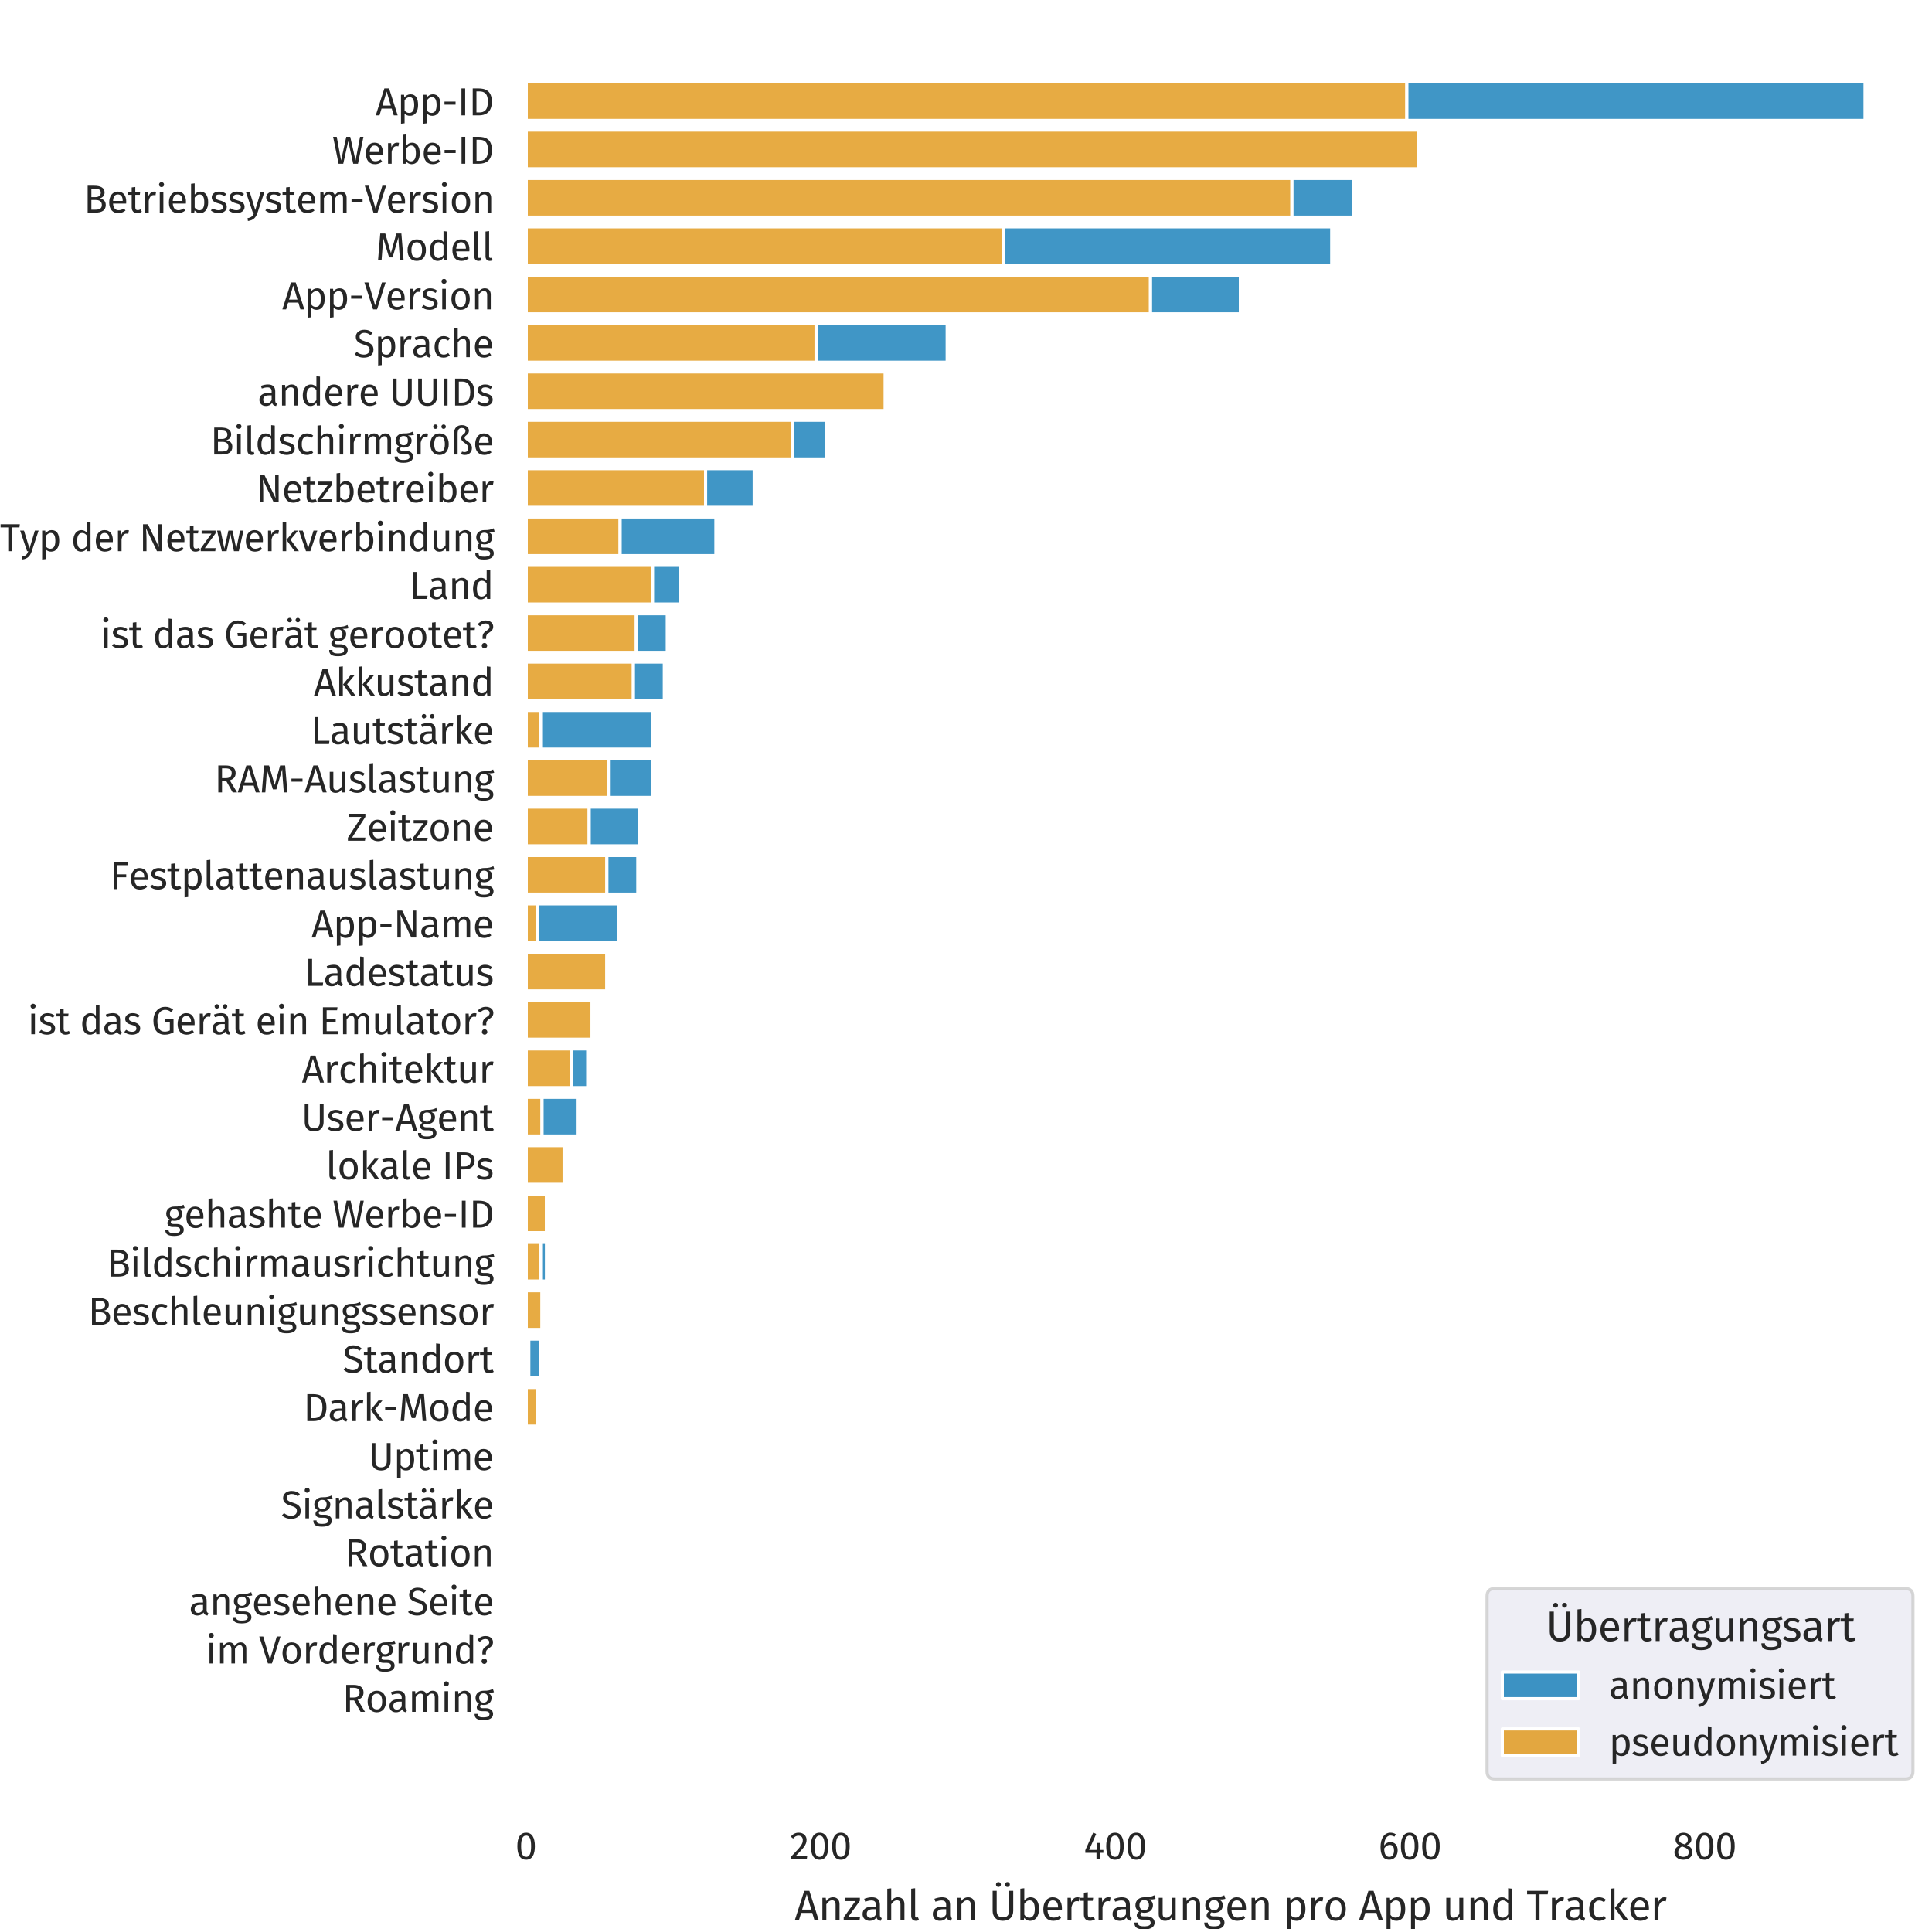 <svg xmlns:xlink="http://www.w3.org/1999/xlink" width="654.229" height="653.248" viewBox="0 0 490.672 489.936" xmlns="http://www.w3.org/2000/svg"><defs><style>*{stroke-linejoin:round;stroke-linecap:butt}</style></defs><g id="figure_1"><path d="M 0 489.936 L 490.672 489.936 L 490.672 0 L 0 0 L 0 489.936 z" fill="none" id="patch_1"/><g id="axes_1"><path d="M 133.552 456.624 L 490.672 456.624 L 490.672 0 L 133.552 0 L 133.552 456.624 z" fill="none" id="patch_2"/><g id="matplotlib.axis_1"><g id="xtick_1"><path d="M 133.552 456.624 L 133.552 0" clip-path="url(#pdeaf960686)" fill="none" stroke="#fff" stroke-width=".8" stroke-linecap="round" id="line2d_1"/><g transform="matrix(.097 0 0 -.097 130.851 472.184)" fill="#262626" id="text_1"><defs><path id="FiraGO-Regular-30" d="M 1786 4346 C 826 4346 352 3558 352 2138 C 352 717 826 -77 1786 -77 C 2746 -77 3219 717 3219 2138 C 3219 3552 2746 4346 1786 4346 z M 1786 3878 C 2317 3878 2605 3392 2605 2138 C 2605 877 2317 390 1786 390 C 1248 390 966 877 966 2138 C 966 3392 1248 3878 1786 3878 z" transform="scale(.016)"/></defs><use xlink:href="#FiraGO-Regular-30"/></g></g><g id="xtick_2"><path d="M 208.384 456.624 L 208.384 0" clip-path="url(#pdeaf960686)" fill="none" stroke="#fff" stroke-width=".8" stroke-linecap="round" id="line2d_2"/><g transform="matrix(.097 0 0 -.097 200.587 472.184)" fill="#262626" id="text_2"><defs><path id="FiraGO-Regular-32" d="M 1459 4346 C 922 4346 506 4128 160 3699 L 544 3392 C 832 3718 1069 3859 1427 3859 C 1843 3859 2131 3597 2131 3149 C 2131 2451 1760 2042 250 467 L 250 0 L 2778 0 L 2848 493 L 922 493 C 2234 1805 2746 2374 2746 3174 C 2746 3840 2246 4346 1459 4346 z" transform="scale(.016)"/></defs><use xlink:href="#FiraGO-Regular-32"/><use xlink:href="#FiraGO-Regular-30" x="49.5"/><use xlink:href="#FiraGO-Regular-30" x="105.3"/></g></g><g id="xtick_3"><path d="M 283.217 456.624 L 283.217 0" clip-path="url(#pdeaf960686)" fill="none" stroke="#fff" stroke-width=".8" stroke-linecap="round" id="line2d_3"/><g transform="matrix(.097 0 0 -.097 275.24 472.184)" fill="#262626" id="text_3"><defs><path id="FiraGO-Regular-34" d="M 3213 1523 L 2656 1523 L 2656 2675 L 2144 2675 L 2093 1523 L 877 1523 L 2035 4141 L 1542 4346 L 256 1478 L 256 1056 L 2086 1056 L 2086 0 L 2656 0 L 2656 1056 L 3213 1056 L 3213 1523 z" transform="scale(.016)"/></defs><use xlink:href="#FiraGO-Regular-34"/><use xlink:href="#FiraGO-Regular-30" x="53.2"/><use xlink:href="#FiraGO-Regular-30" x="109"/></g></g><g id="xtick_4"><path d="M 358.05 456.624 L 358.05 0" clip-path="url(#pdeaf960686)" fill="none" stroke="#fff" stroke-width=".8" stroke-linecap="round" id="line2d_4"/><g transform="matrix(.097 0 0 -.097 350.069 472.184)" fill="#262626" id="text_4"><defs><path id="FiraGO-Regular-36" d="M 1971 2816 C 1568 2816 1222 2650 941 2253 C 973 3232 1344 3878 1965 3878 C 2202 3878 2426 3814 2624 3693 L 2854 4083 C 2605 4250 2317 4346 1971 4346 C 960 4346 352 3411 352 2010 C 352 781 749 -77 1792 -77 C 2547 -77 3155 518 3155 1453 C 3155 2368 2598 2816 1971 2816 z M 1792 390 C 1222 390 973 826 947 1760 C 1165 2112 1485 2349 1869 2349 C 2272 2349 2560 2112 2560 1434 C 2560 806 2298 390 1792 390 z" transform="scale(.016)"/></defs><use xlink:href="#FiraGO-Regular-36"/><use xlink:href="#FiraGO-Regular-30" x="53.3"/><use xlink:href="#FiraGO-Regular-30" x="109.1"/></g></g><g id="xtick_5"><path d="M 432.882 456.624 L 432.882 0" clip-path="url(#pdeaf960686)" fill="none" stroke="#fff" stroke-width=".8" stroke-linecap="round" id="line2d_5"/><g transform="matrix(.097 0 0 -.097 424.814 472.184)" fill="#262626" id="text_5"><defs><path id="FiraGO-Regular-38" d="M 2336 2298 C 2822 2541 3066 2829 3066 3264 C 3066 3994 2406 4346 1766 4346 C 1114 4346 467 3968 467 3245 C 467 2803 672 2477 1133 2246 C 608 2016 288 1683 288 1133 C 288 429 870 -77 1754 -77 C 2624 -77 3238 429 3238 1146 C 3238 1683 2925 2061 2336 2298 z M 1766 3904 C 2234 3904 2490 3642 2490 3245 C 2490 2880 2330 2656 1946 2438 L 1837 2477 C 1344 2637 1043 2797 1043 3238 C 1043 3667 1325 3904 1766 3904 z M 1760 390 C 1229 390 902 666 902 1133 C 902 1600 1107 1894 1530 2099 L 1690 2042 C 2381 1805 2624 1600 2624 1139 C 2624 691 2298 390 1760 390 z" transform="scale(.016)"/></defs><use xlink:href="#FiraGO-Regular-38"/><use xlink:href="#FiraGO-Regular-30" x="55.1"/><use xlink:href="#FiraGO-Regular-30" x="110.9"/></g></g><g transform="matrix(.106 0 0 -.106 201.793 487.687)" fill="#262626" id="text_6"><defs><path id="FiraGO-Regular-41" d="M 2989 0 L 3629 0 L 2221 4410 L 1453 4410 L 38 0 L 653 0 L 986 1107 L 2656 1107 L 2989 0 z M 1133 1600 L 1824 3904 L 2509 1600 L 1133 1600 z" transform="scale(.016)"/><path id="FiraGO-Regular-6e" d="M 2176 3450 C 1734 3450 1376 3219 1146 2874 L 1094 3373 L 589 3373 L 589 0 L 1178 0 L 1178 2394 C 1402 2752 1658 2989 2035 2989 C 2362 2989 2566 2842 2566 2336 L 2566 0 L 3155 0 L 3155 2419 C 3155 3059 2797 3450 2176 3450 z" transform="scale(.016)"/><path id="FiraGO-Regular-7a" d="M 2586 3373 L 307 3373 L 307 2874 L 1914 2874 L 160 442 L 160 0 L 2534 0 L 2605 493 L 826 493 L 2586 2925 L 2586 3373 z" transform="scale(.016)"/><path id="FiraGO-Regular-61" d="M 2880 787 L 2880 2330 C 2880 3034 2509 3450 1696 3450 C 1318 3450 947 3373 531 3219 L 678 2790 C 1024 2906 1338 2970 1587 2970 C 2054 2970 2291 2790 2291 2304 L 2291 2054 L 1773 2054 C 832 2054 288 1664 288 941 C 288 339 691 -77 1363 -77 C 1773 -77 2131 77 2368 429 C 2470 96 2688 -38 3027 -77 L 3162 333 C 2989 397 2880 493 2880 787 z M 1498 365 C 1114 365 915 576 915 973 C 915 1434 1229 1664 1850 1664 L 2291 1664 L 2291 890 C 2099 538 1843 365 1498 365 z" transform="scale(.016)"/><path id="FiraGO-Regular-68" d="M 2176 3450 C 1754 3450 1421 3238 1178 2906 L 1178 4787 L 589 4723 L 589 0 L 1178 0 L 1178 2400 C 1402 2752 1664 2989 2029 2989 C 2349 2989 2566 2842 2566 2336 L 2566 0 L 3155 0 L 3155 2419 C 3155 3053 2790 3450 2176 3450 z" transform="scale(.016)"/><path id="FiraGO-Regular-6c" d="M 1254 -77 C 1427 -77 1594 -32 1722 38 L 1568 448 C 1504 422 1434 410 1350 410 C 1197 410 1139 499 1139 678 L 1139 4800 L 550 4730 L 550 666 C 550 186 826 -77 1254 -77 z" transform="scale(.016)"/><path id="FiraGO-Regular-dc" d="M 1446 5722 C 1235 5722 1075 5562 1075 5357 C 1075 5152 1235 4992 1446 4992 C 1651 4992 1811 5152 1811 5357 C 1811 5562 1651 5722 1446 5722 z M 2784 5722 C 2579 5722 2419 5562 2419 5357 C 2419 5152 2579 4992 2784 4992 C 2995 4992 3155 5152 3155 5357 C 3155 5562 2995 5722 2784 5722 z M 3661 4410 L 3046 4410 L 3046 1459 C 3046 774 2746 435 2112 435 C 1485 435 1184 774 1184 1459 L 1184 4410 L 576 4410 L 576 1414 C 576 538 1107 -77 2112 -77 C 3104 -77 3661 538 3661 1414 L 3661 4410 z" transform="scale(.016)"/><path id="FiraGO-Regular-62" d="M 2131 3450 C 1722 3450 1408 3264 1178 2950 L 1178 4800 L 589 4730 L 589 0 L 1107 0 L 1165 371 C 1395 90 1690 -77 2061 -77 C 2880 -77 3386 634 3386 1690 C 3386 2816 2893 3450 2131 3450 z M 1920 390 C 1619 390 1350 576 1178 845 L 1178 2458 C 1350 2726 1594 2982 1965 2982 C 2438 2982 2752 2650 2752 1690 C 2752 768 2413 390 1920 390 z" transform="scale(.016)"/><path id="FiraGO-Regular-65" d="M 3155 1786 C 3155 2816 2675 3450 1766 3450 C 896 3450 365 2701 365 1651 C 365 582 915 -77 1856 -77 C 2323 -77 2701 83 3034 346 L 2778 698 C 2483 493 2234 403 1901 403 C 1414 403 1050 704 992 1485 L 3142 1485 C 3149 1562 3155 1670 3155 1786 z M 2573 1920 L 992 1920 C 1037 2669 1331 2982 1779 2982 C 2310 2982 2573 2618 2573 1958 L 2573 1920 z" transform="scale(.016)"/><path id="FiraGO-Regular-72" d="M 2054 3450 C 1645 3450 1331 3194 1152 2688 L 1094 3373 L 589 3373 L 589 0 L 1178 0 L 1178 1926 C 1318 2573 1562 2874 1984 2874 C 2106 2874 2176 2861 2278 2835 L 2387 3411 C 2285 3437 2163 3450 2054 3450 z" transform="scale(.016)"/><path id="FiraGO-Regular-74" d="M 2086 544 C 1920 454 1786 410 1638 410 C 1344 410 1235 570 1235 909 L 1235 2918 L 1971 2918 L 2035 3373 L 1235 3373 L 1235 4205 L 646 4134 L 646 3373 L 58 3373 L 58 2918 L 646 2918 L 646 883 C 646 256 986 -77 1555 -77 C 1843 -77 2086 0 2310 154 L 2086 544 z" transform="scale(.016)"/><path id="FiraGO-Regular-67" d="M 3155 3750 C 2758 3571 2451 3430 1613 3450 C 870 3450 314 2963 314 2272 C 314 1837 493 1542 883 1338 C 640 1178 512 960 512 742 C 512 403 781 102 1382 102 L 1914 102 C 2336 102 2592 -58 2592 -378 C 2592 -717 2336 -902 1606 -902 C 864 -902 691 -723 691 -339 L 160 -339 C 160 -1024 506 -1363 1606 -1363 C 2650 -1363 3187 -992 3187 -339 C 3187 198 2726 595 2035 595 L 1498 595 C 1152 595 1056 717 1056 870 C 1056 992 1126 1114 1222 1184 C 1363 1139 1498 1120 1651 1120 C 2458 1120 2938 1600 2938 2266 C 2938 2656 2739 2938 2342 3117 C 2726 3117 3046 3130 3328 3219 L 3155 3750 z M 1613 3027 C 2093 3027 2336 2771 2336 2278 C 2336 1792 2086 1510 1626 1510 C 1165 1510 915 1824 915 2272 C 915 2714 1158 3027 1613 3027 z" transform="scale(.016)"/><path id="FiraGO-Regular-75" d="M 3091 3373 L 2502 3373 L 2502 966 C 2298 627 2022 384 1658 384 C 1293 384 1139 557 1139 1018 L 1139 3373 L 550 3373 L 550 954 C 550 294 902 -77 1491 -77 C 1971 -77 2285 115 2541 525 L 2586 0 L 3091 0 L 3091 3373 z" transform="scale(.016)"/><path id="FiraGO-Regular-70" d="M 2138 3450 C 1754 3450 1389 3264 1139 2918 L 1094 3373 L 589 3373 L 589 -1363 L 1178 -1293 L 1178 307 C 1395 45 1696 -77 2061 -77 C 2931 -77 3386 666 3386 1690 C 3386 2752 3034 3450 2138 3450 z M 1920 403 C 1613 403 1350 550 1178 813 L 1178 2458 C 1357 2726 1632 2982 1990 2982 C 2496 2982 2752 2566 2752 1690 C 2752 806 2458 403 1920 403 z" transform="scale(.016)"/><path id="FiraGO-Regular-6f" d="M 1875 3450 C 915 3450 365 2726 365 1683 C 365 614 909 -77 1869 -77 C 2822 -77 3373 646 3373 1690 C 3373 2758 2835 3450 1875 3450 z M 1875 2976 C 2432 2976 2739 2566 2739 1690 C 2739 806 2432 397 1869 397 C 1306 397 998 806 998 1683 C 998 2566 1312 2976 1875 2976 z" transform="scale(.016)"/><path id="FiraGO-Regular-64" d="M 2598 4800 L 2598 3034 C 2374 3270 2086 3450 1690 3450 C 864 3450 365 2701 365 1670 C 365 621 819 -77 1638 -77 C 2054 -77 2394 128 2611 467 L 2669 0 L 3187 0 L 3187 4730 L 2598 4800 z M 1766 390 C 1280 390 998 794 998 1683 C 998 2560 1312 2982 1818 2982 C 2150 2982 2387 2810 2598 2541 L 2598 890 C 2374 576 2144 390 1766 390 z" transform="scale(.016)"/><path id="FiraGO-Regular-54" d="M 3245 4410 L 96 4410 L 96 3891 L 1350 3891 L 1350 0 L 1958 0 L 1958 3891 L 3181 3891 L 3245 4410 z" transform="scale(.016)"/><path id="FiraGO-Regular-63" d="M 1837 3450 C 922 3450 365 2733 365 1658 C 365 570 928 -77 1837 -77 C 2227 -77 2566 51 2867 294 L 2598 678 C 2342 512 2144 422 1862 422 C 1331 422 998 787 998 1670 C 998 2547 1331 2963 1862 2963 C 2144 2963 2355 2880 2586 2714 L 2867 3085 C 2554 3347 2234 3450 1837 3450 z" transform="scale(.016)"/><path id="FiraGO-Regular-6b" d="M 1178 4800 L 589 4730 L 589 0 L 1178 0 L 1178 4800 z M 3117 3373 L 2458 3373 L 1216 1843 L 2554 0 L 3258 0 L 1875 1882 L 3117 3373 z" transform="scale(.016)"/></defs><use xlink:href="#FiraGO-Regular-41"/><use xlink:href="#FiraGO-Regular-6e" x="57.3"/><use xlink:href="#FiraGO-Regular-7a" x="115.2"/><use xlink:href="#FiraGO-Regular-61" x="158.4"/><use xlink:href="#FiraGO-Regular-68" x="212.8"/><use xlink:href="#FiraGO-Regular-6c" x="270.7"/><use xlink:href="#FiraGO-Regular-20" x="300.1"/><use xlink:href="#FiraGO-Regular-61" x="326.6"/><use xlink:href="#FiraGO-Regular-6e" x="381"/><use xlink:href="#FiraGO-Regular-20" x="438.9"/><use xlink:href="#FiraGO-Regular-dc" x="465.4"/><use xlink:href="#FiraGO-Regular-62" x="531.6"/><use xlink:href="#FiraGO-Regular-65" x="590.2"/><use xlink:href="#FiraGO-Regular-72" x="644.6"/><use xlink:href="#FiraGO-Regular-74" x="682.9"/><use xlink:href="#FiraGO-Regular-72" x="719"/><use xlink:href="#FiraGO-Regular-61" x="757.3"/><use xlink:href="#FiraGO-Regular-67" x="811.7"/><use xlink:href="#FiraGO-Regular-75" x="863.7"/><use xlink:href="#FiraGO-Regular-6e" x="921.2"/><use xlink:href="#FiraGO-Regular-67" x="979.1"/><use xlink:href="#FiraGO-Regular-65" x="1031.1"/><use xlink:href="#FiraGO-Regular-6e" x="1085.5"/><use xlink:href="#FiraGO-Regular-20" x="1143.4"/><use xlink:href="#FiraGO-Regular-70" x="1169.9"/><use xlink:href="#FiraGO-Regular-72" x="1228.5"/><use xlink:href="#FiraGO-Regular-6f" x="1266.8"/><use xlink:href="#FiraGO-Regular-20" x="1325.2"/><use xlink:href="#FiraGO-Regular-41" x="1351.7"/><use xlink:href="#FiraGO-Regular-70" x="1409"/><use xlink:href="#FiraGO-Regular-70" x="1467.6"/><use xlink:href="#FiraGO-Regular-20" x="1526.2"/><use xlink:href="#FiraGO-Regular-75" x="1552.7"/><use xlink:href="#FiraGO-Regular-6e" x="1610.2"/><use xlink:href="#FiraGO-Regular-64" x="1668.1"/><use xlink:href="#FiraGO-Regular-20" x="1727.1"/><use xlink:href="#FiraGO-Regular-54" x="1753.6"/><use xlink:href="#FiraGO-Regular-72" x="1805.3"/><use xlink:href="#FiraGO-Regular-61" x="1843.6"/><use xlink:href="#FiraGO-Regular-63" x="1898"/><use xlink:href="#FiraGO-Regular-6b" x="1945.7"/><use xlink:href="#FiraGO-Regular-65" x="1996.6"/><use xlink:href="#FiraGO-Regular-72" x="2051"/></g></g><g id="matplotlib.axis_2"><g id="ytick_1"><path d="M 133.552 25.668 L 490.672 25.668" clip-path="url(#pdeaf960686)" fill="none" stroke="#fff" stroke-width=".8" stroke-linecap="round" id="line2d_6"/><g transform="matrix(.097 0 0 -.097 95.37 29.298)" fill="#262626" id="text_7"><defs><path id="FiraGO-Regular-2d" d="M 384 1754 L 2195 1754 L 2195 2253 L 384 2253 L 384 1754 z" transform="scale(.016)"/><path id="FiraGO-Regular-49" d="M 1248 4410 L 640 4410 L 640 0 L 1248 0 L 1248 4410 z" transform="scale(.016)"/><path id="FiraGO-Regular-44" d="M 1562 4410 L 640 4410 L 640 0 L 1696 0 C 2650 0 3770 429 3770 2227 C 3770 4058 2688 4410 1562 4410 z M 1696 3923 C 2400 3923 3123 3718 3123 2227 C 3123 774 2432 480 1741 480 L 1248 480 L 1248 3923 L 1696 3923 z" transform="scale(.016)"/></defs><use xlink:href="#FiraGO-Regular-41"/><use xlink:href="#FiraGO-Regular-70" x="57.3"/><use xlink:href="#FiraGO-Regular-70" x="115.9"/><use xlink:href="#FiraGO-Regular-2d" x="174.5"/><use xlink:href="#FiraGO-Regular-49" x="214.8"/><use xlink:href="#FiraGO-Regular-44" x="244.3"/></g></g><g id="ytick_2"><path d="M 133.552 37.95 L 490.672 37.95" clip-path="url(#pdeaf960686)" fill="none" stroke="#fff" stroke-width=".8" stroke-linecap="round" id="line2d_7"/><g transform="matrix(.097 0 0 -.097 84.354 41.58)" fill="#262626" id="text_8"><defs><path id="FiraGO-Regular-57" d="M 5126 4410 L 4570 4410 L 3834 531 L 2963 4410 L 2317 4410 L 1466 531 L 755 4410 L 160 4410 L 1056 0 L 1818 0 L 2637 3693 L 3450 0 L 4230 0 L 5126 4410 z" transform="scale(.016)"/></defs><use xlink:href="#FiraGO-Regular-57"/><use xlink:href="#FiraGO-Regular-65" x="82.6"/><use xlink:href="#FiraGO-Regular-72" x="137"/><use xlink:href="#FiraGO-Regular-62" x="175.3"/><use xlink:href="#FiraGO-Regular-65" x="233.9"/><use xlink:href="#FiraGO-Regular-2d" x="288.3"/><use xlink:href="#FiraGO-Regular-49" x="328.6"/><use xlink:href="#FiraGO-Regular-44" x="358.1"/></g></g><g id="ytick_3"><path d="M 133.552 50.231 L 490.672 50.231" clip-path="url(#pdeaf960686)" fill="none" stroke="#fff" stroke-width=".8" stroke-linecap="round" id="line2d_8"/><g transform="matrix(.097 0 0 -.097 21.269 54.006)" fill="#262626" id="text_9"><defs><path id="FiraGO-Regular-42" d="M 2586 2330 C 3014 2419 3411 2752 3411 3296 C 3411 4064 2771 4410 1683 4410 L 640 4410 L 640 0 L 1856 0 C 2880 0 3603 320 3603 1254 C 3603 2003 3098 2240 2586 2330 z M 1747 3930 C 2400 3930 2790 3795 2790 3251 C 2790 2784 2406 2541 1914 2541 L 1248 2541 L 1248 3930 L 1747 3930 z M 1856 486 L 1248 486 L 1248 2074 L 1971 2074 C 2502 2074 2963 1875 2963 1254 C 2963 614 2496 486 1856 486 z" transform="scale(.016)"/><path id="FiraGO-Regular-69" d="M 877 4992 C 634 4992 467 4819 467 4589 C 467 4365 634 4192 877 4192 C 1126 4192 1293 4365 1293 4589 C 1293 4819 1126 4992 877 4992 z M 1178 3373 L 589 3373 L 589 0 L 1178 0 L 1178 3373 z" transform="scale(.016)"/><path id="FiraGO-Regular-73" d="M 1523 3450 C 826 3450 307 3059 307 2522 C 307 2048 595 1734 1325 1542 C 1978 1370 2144 1242 2144 909 C 2144 589 1862 397 1421 397 C 1056 397 742 518 474 723 L 160 365 C 454 109 864 -77 1434 -77 C 2118 -77 2765 243 2765 947 C 2765 1536 2355 1818 1645 1997 C 1101 2138 922 2266 922 2541 C 922 2810 1158 2982 1542 2982 C 1856 2982 2118 2886 2419 2694 L 2669 3066 C 2349 3309 1997 3450 1523 3450 z" transform="scale(.016)"/><path id="FiraGO-Regular-79" d="M 3085 3373 L 2477 3373 L 1594 429 L 691 3373 L 64 3373 L 1197 0 L 1395 0 C 1203 -525 1011 -787 326 -902 L 390 -1363 C 1325 -1261 1722 -736 1958 -19 L 3085 3373 z" transform="scale(.016)"/><path id="FiraGO-Regular-6d" d="M 3974 3450 C 3520 3450 3213 3206 2970 2842 C 2842 3226 2534 3450 2118 3450 C 1677 3450 1370 3219 1146 2880 L 1094 3373 L 589 3373 L 589 0 L 1178 0 L 1178 2394 C 1402 2752 1606 2989 1971 2989 C 2227 2989 2445 2842 2445 2336 L 2445 0 L 3034 0 L 3034 2394 C 3264 2752 3462 2989 3827 2989 C 4083 2989 4301 2842 4301 2336 L 4301 0 L 4890 0 L 4890 2419 C 4890 3053 4525 3450 3974 3450 z" transform="scale(.016)"/><path id="FiraGO-Regular-56" d="M 3520 4410 L 2906 4410 L 1798 659 L 691 4410 L 38 4410 L 1459 0 L 2112 0 L 3520 4410 z" transform="scale(.016)"/></defs><use xlink:href="#FiraGO-Regular-42"/><use xlink:href="#FiraGO-Regular-65" x="60.8"/><use xlink:href="#FiraGO-Regular-74" x="115.2"/><use xlink:href="#FiraGO-Regular-72" x="151.3"/><use xlink:href="#FiraGO-Regular-69" x="189.6"/><use xlink:href="#FiraGO-Regular-65" x="217.2"/><use xlink:href="#FiraGO-Regular-62" x="271.6"/><use xlink:href="#FiraGO-Regular-73" x="330.2"/><use xlink:href="#FiraGO-Regular-73" x="376.9"/><use xlink:href="#FiraGO-Regular-79" x="423.6"/><use xlink:href="#FiraGO-Regular-73" x="472.8"/><use xlink:href="#FiraGO-Regular-74" x="519.5"/><use xlink:href="#FiraGO-Regular-65" x="555.6"/><use xlink:href="#FiraGO-Regular-6d" x="610"/><use xlink:href="#FiraGO-Regular-2d" x="695"/><use xlink:href="#FiraGO-Regular-56" x="735.3"/><use xlink:href="#FiraGO-Regular-65" x="790.9"/><use xlink:href="#FiraGO-Regular-72" x="845.3"/><use xlink:href="#FiraGO-Regular-73" x="883.6"/><use xlink:href="#FiraGO-Regular-69" x="930.3"/><use xlink:href="#FiraGO-Regular-6f" x="957.9"/><use xlink:href="#FiraGO-Regular-6e" x="1016.3"/></g></g><g id="ytick_4"><path d="M 133.552 62.513 L 490.672 62.513" clip-path="url(#pdeaf960686)" fill="none" stroke="#fff" stroke-width=".8" stroke-linecap="round" id="line2d_9"/><g transform="matrix(.097 0 0 -.097 95.396 66.143)" fill="#262626" id="text_10"><defs><path id="FiraGO-Regular-4d" d="M 4218 4410 L 3392 4410 L 2509 1203 L 1581 4410 L 762 4410 L 397 0 L 973 0 L 1120 1946 C 1171 2592 1203 3277 1203 3795 L 2208 499 L 2778 499 L 3731 3789 C 3738 3424 3782 2682 3840 1990 L 3994 0 L 4582 0 L 4218 4410 z" transform="scale(.016)"/></defs><use xlink:href="#FiraGO-Regular-4d"/><use xlink:href="#FiraGO-Regular-6f" x="77.8"/><use xlink:href="#FiraGO-Regular-64" x="136.2"/><use xlink:href="#FiraGO-Regular-65" x="195.2"/><use xlink:href="#FiraGO-Regular-6c" x="249.6"/><use xlink:href="#FiraGO-Regular-6c" x="279"/></g></g><g id="ytick_5"><path d="M 133.552 74.794 L 490.672 74.794" clip-path="url(#pdeaf960686)" fill="none" stroke="#fff" stroke-width=".8" stroke-linecap="round" id="line2d_10"/><g transform="matrix(.097 0 0 -.097 71.655 78.57)" fill="#262626" id="text_11"><use xlink:href="#FiraGO-Regular-41"/><use xlink:href="#FiraGO-Regular-70" x="57.3"/><use xlink:href="#FiraGO-Regular-70" x="115.9"/><use xlink:href="#FiraGO-Regular-2d" x="174.5"/><use xlink:href="#FiraGO-Regular-56" x="214.8"/><use xlink:href="#FiraGO-Regular-65" x="270.4"/><use xlink:href="#FiraGO-Regular-72" x="324.8"/><use xlink:href="#FiraGO-Regular-73" x="363.1"/><use xlink:href="#FiraGO-Regular-69" x="409.8"/><use xlink:href="#FiraGO-Regular-6f" x="437.4"/><use xlink:href="#FiraGO-Regular-6e" x="495.8"/></g></g><g id="ytick_6"><path d="M 133.552 87.075 L 490.672 87.075" clip-path="url(#pdeaf960686)" fill="none" stroke="#fff" stroke-width=".8" stroke-linecap="round" id="line2d_11"/><g transform="matrix(.097 0 0 -.097 89.841 90.705)" fill="#262626" id="text_12"><defs><path id="FiraGO-Regular-53" d="M 1728 4486 C 915 4486 339 4013 339 3334 C 339 2650 787 2323 1645 2061 C 2394 1830 2598 1638 2598 1210 C 2598 678 2170 422 1651 422 C 1171 422 826 595 493 864 L 160 493 C 525 134 1024 -77 1658 -77 C 2650 -77 3232 461 3232 1229 C 3232 2074 2630 2349 1926 2566 C 1133 2810 960 2989 960 3360 C 960 3782 1312 3987 1754 3987 C 2118 3987 2426 3872 2758 3603 L 3091 3974 C 2720 4307 2336 4486 1728 4486 z" transform="scale(.016)"/></defs><use xlink:href="#FiraGO-Regular-53"/><use xlink:href="#FiraGO-Regular-70" x="54.5"/><use xlink:href="#FiraGO-Regular-72" x="113.1"/><use xlink:href="#FiraGO-Regular-61" x="151.4"/><use xlink:href="#FiraGO-Regular-63" x="205.8"/><use xlink:href="#FiraGO-Regular-68" x="253.5"/><use xlink:href="#FiraGO-Regular-65" x="311.4"/></g></g><g id="ytick_7"><path d="M 133.552 99.357 L 490.672 99.357" clip-path="url(#pdeaf960686)" fill="none" stroke="#fff" stroke-width=".8" stroke-linecap="round" id="line2d_12"/><g transform="matrix(.097 0 0 -.097 65.435 102.987)" fill="#262626" id="text_13"><defs><path id="FiraGO-Regular-55" d="M 3661 4410 L 3046 4410 L 3046 1459 C 3046 774 2746 435 2112 435 C 1485 435 1184 774 1184 1459 L 1184 4410 L 576 4410 L 576 1414 C 576 538 1107 -77 2112 -77 C 3104 -77 3661 538 3661 1414 L 3661 4410 z" transform="scale(.016)"/></defs><use xlink:href="#FiraGO-Regular-61"/><use xlink:href="#FiraGO-Regular-6e" x="54.4"/><use xlink:href="#FiraGO-Regular-64" x="112.3"/><use xlink:href="#FiraGO-Regular-65" x="171.3"/><use xlink:href="#FiraGO-Regular-72" x="225.7"/><use xlink:href="#FiraGO-Regular-65" x="264"/><use xlink:href="#FiraGO-Regular-20" x="318.4"/><use xlink:href="#FiraGO-Regular-55" x="344.9"/><use xlink:href="#FiraGO-Regular-55" x="411.1"/><use xlink:href="#FiraGO-Regular-49" x="477.3"/><use xlink:href="#FiraGO-Regular-44" x="506.8"/><use xlink:href="#FiraGO-Regular-73" x="571.2"/></g></g><g id="ytick_8"><path d="M 133.552 111.638 L 490.672 111.638" clip-path="url(#pdeaf960686)" fill="none" stroke="#fff" stroke-width=".8" stroke-linecap="round" id="line2d_13"/><g transform="matrix(.097 0 0 -.097 53.415 115.414)" fill="#262626" id="text_14"><defs><path id="FiraGO-Regular-f6" d="M 1197 4915 C 986 4915 826 4755 826 4550 C 826 4346 986 4186 1197 4186 C 1402 4186 1562 4346 1562 4550 C 1562 4755 1402 4915 1197 4915 z M 2534 4915 C 2330 4915 2170 4755 2170 4550 C 2170 4346 2330 4186 2534 4186 C 2746 4186 2906 4346 2906 4550 C 2906 4755 2746 4915 2534 4915 z M 1875 3450 C 915 3450 365 2726 365 1683 C 365 614 909 -77 1869 -77 C 2822 -77 3373 646 3373 1690 C 3373 2758 2835 3450 1875 3450 z M 1875 2976 C 2432 2976 2739 2566 2739 1690 C 2739 806 2432 397 1869 397 C 1306 397 998 806 998 1683 C 998 2566 1312 2976 1875 2976 z" transform="scale(.016)"/><path id="FiraGO-Regular-df" d="M 1875 4800 C 1056 4800 589 4301 589 3450 L 589 0 L 1178 0 L 1178 3450 C 1178 4058 1427 4339 1869 4339 C 2195 4339 2464 4179 2464 3853 C 2464 3283 1760 3302 1760 2688 C 1760 1901 2918 1888 2918 1043 C 2918 608 2669 397 2323 397 C 2118 397 1990 435 1901 480 L 1728 70 C 1894 -19 2080 -77 2381 -77 C 2976 -77 3520 346 3520 1037 C 3520 2150 2317 2195 2317 2733 C 2317 3142 3027 3194 3027 3885 C 3027 4397 2592 4800 1875 4800 z" transform="scale(.016)"/></defs><use xlink:href="#FiraGO-Regular-42"/><use xlink:href="#FiraGO-Regular-69" x="60.8"/><use xlink:href="#FiraGO-Regular-6c" x="88.4"/><use xlink:href="#FiraGO-Regular-64" x="117.8"/><use xlink:href="#FiraGO-Regular-73" x="176.8"/><use xlink:href="#FiraGO-Regular-63" x="223.5"/><use xlink:href="#FiraGO-Regular-68" x="271.2"/><use xlink:href="#FiraGO-Regular-69" x="329.1"/><use xlink:href="#FiraGO-Regular-72" x="356.7"/><use xlink:href="#FiraGO-Regular-6d" x="395"/><use xlink:href="#FiraGO-Regular-67" x="480"/><use xlink:href="#FiraGO-Regular-72" x="532"/><use xlink:href="#FiraGO-Regular-f6" x="570.3"/><use xlink:href="#FiraGO-Regular-df" x="628.7"/><use xlink:href="#FiraGO-Regular-65" x="687.7"/></g></g><g id="ytick_9"><path d="M 133.552 123.92 L 490.672 123.92" clip-path="url(#pdeaf960686)" fill="none" stroke="#fff" stroke-width=".8" stroke-linecap="round" id="line2d_14"/><g transform="matrix(.097 0 0 -.097 64.975 127.55)" fill="#262626" id="text_15"><defs><path id="FiraGO-Regular-4e" d="M 3731 4410 L 3162 4410 L 3162 2003 C 3162 1466 3232 762 3245 659 L 1434 4410 L 640 4410 L 640 0 L 1210 0 L 1210 2022 C 1210 2842 1158 3379 1126 3744 L 2918 0 L 3731 0 L 3731 4410 z" transform="scale(.016)"/></defs><use xlink:href="#FiraGO-Regular-4e"/><use xlink:href="#FiraGO-Regular-65" x="68.3"/><use xlink:href="#FiraGO-Regular-74" x="122.7"/><use xlink:href="#FiraGO-Regular-7a" x="158.8"/><use xlink:href="#FiraGO-Regular-62" x="202"/><use xlink:href="#FiraGO-Regular-65" x="260.6"/><use xlink:href="#FiraGO-Regular-74" x="315"/><use xlink:href="#FiraGO-Regular-72" x="351.1"/><use xlink:href="#FiraGO-Regular-65" x="389.4"/><use xlink:href="#FiraGO-Regular-69" x="443.8"/><use xlink:href="#FiraGO-Regular-62" x="471.4"/><use xlink:href="#FiraGO-Regular-65" x="530"/><use xlink:href="#FiraGO-Regular-72" x="584.4"/></g></g><g id="ytick_10"><path d="M 133.552 136.201 L 490.672 136.201" clip-path="url(#pdeaf960686)" fill="none" stroke="#fff" stroke-width=".8" stroke-linecap="round" id="line2d_15"/><g transform="matrix(.097 0 0 -.097 0 139.976)" fill="#262626" id="text_16"><defs><path id="FiraGO-Regular-77" d="M 4461 3373 L 3898 3373 L 3283 410 L 2650 3373 L 1990 3373 L 1325 410 L 717 3373 L 128 3373 L 915 0 L 1696 0 L 2304 2842 L 2893 0 L 3693 0 L 4461 3373 z" transform="scale(.016)"/><path id="FiraGO-Regular-76" d="M 3085 3373 L 2464 3373 L 1587 525 L 704 3373 L 64 3373 L 1229 0 L 1939 0 L 3085 3373 z" transform="scale(.016)"/></defs><use xlink:href="#FiraGO-Regular-54"/><use xlink:href="#FiraGO-Regular-79" x="51.7"/><use xlink:href="#FiraGO-Regular-70" x="100.9"/><use xlink:href="#FiraGO-Regular-20" x="159.5"/><use xlink:href="#FiraGO-Regular-64" x="186"/><use xlink:href="#FiraGO-Regular-65" x="245"/><use xlink:href="#FiraGO-Regular-72" x="299.4"/><use xlink:href="#FiraGO-Regular-20" x="337.7"/><use xlink:href="#FiraGO-Regular-4e" x="364.2"/><use xlink:href="#FiraGO-Regular-65" x="432.5"/><use xlink:href="#FiraGO-Regular-74" x="486.9"/><use xlink:href="#FiraGO-Regular-7a" x="523"/><use xlink:href="#FiraGO-Regular-77" x="566.2"/><use xlink:href="#FiraGO-Regular-65" x="637.9"/><use xlink:href="#FiraGO-Regular-72" x="692.3"/><use xlink:href="#FiraGO-Regular-6b" x="730.6"/><use xlink:href="#FiraGO-Regular-76" x="781.5"/><use xlink:href="#FiraGO-Regular-65" x="830.7"/><use xlink:href="#FiraGO-Regular-72" x="885.1"/><use xlink:href="#FiraGO-Regular-62" x="923.4"/><use xlink:href="#FiraGO-Regular-69" x="982"/><use xlink:href="#FiraGO-Regular-6e" x="1009.6"/><use xlink:href="#FiraGO-Regular-64" x="1067.5"/><use xlink:href="#FiraGO-Regular-75" x="1126.5"/><use xlink:href="#FiraGO-Regular-6e" x="1184"/><use xlink:href="#FiraGO-Regular-67" x="1241.9"/></g></g><g id="ytick_11"><path d="M 133.552 148.483 L 490.672 148.483" clip-path="url(#pdeaf960686)" fill="none" stroke="#fff" stroke-width=".8" stroke-linecap="round" id="line2d_16"/><g transform="matrix(.097 0 0 -.097 103.848 152.113)" fill="#262626" id="text_17"><defs><path id="FiraGO-Regular-4c" d="M 1248 4410 L 640 4410 L 640 0 L 2989 0 L 3059 531 L 1248 531 L 1248 4410 z" transform="scale(.016)"/></defs><use xlink:href="#FiraGO-Regular-4c"/><use xlink:href="#FiraGO-Regular-61" x="49.8"/><use xlink:href="#FiraGO-Regular-6e" x="104.2"/><use xlink:href="#FiraGO-Regular-64" x="162.1"/></g></g><g id="ytick_12"><path d="M 133.552 160.764 L 490.672 160.764" clip-path="url(#pdeaf960686)" fill="none" stroke="#fff" stroke-width=".8" stroke-linecap="round" id="line2d_17"/><g transform="matrix(.097 0 0 -.097 25.517 164.54)" fill="#262626" id="text_18"><defs><path id="FiraGO-Regular-47" d="M 2266 4486 C 1248 4486 352 3693 352 2208 C 352 685 1062 -77 2202 -77 C 2765 -77 3226 77 3642 314 L 3642 2445 L 2189 2445 L 2259 1952 L 3040 1952 L 3040 621 C 2790 480 2496 422 2202 422 C 1427 422 998 941 998 2208 C 998 3507 1632 3987 2266 3987 C 2662 3987 2925 3878 3232 3629 L 3590 4000 C 3213 4314 2848 4486 2266 4486 z" transform="scale(.016)"/><path id="FiraGO-Regular-e4" d="M 998 4186 C 1203 4186 1363 4346 1363 4550 C 1363 4755 1203 4915 998 4915 C 787 4915 627 4755 627 4550 C 627 4346 787 4186 998 4186 z M 2336 4186 C 2547 4186 2707 4346 2707 4550 C 2707 4755 2547 4915 2336 4915 C 2131 4915 1971 4755 1971 4550 C 1971 4346 2131 4186 2336 4186 z M 2880 787 L 2880 2330 C 2880 3034 2509 3450 1696 3450 C 1318 3450 947 3373 531 3219 L 678 2790 C 1024 2906 1338 2970 1587 2970 C 2054 2970 2291 2790 2291 2304 L 2291 2054 L 1773 2054 C 832 2054 288 1664 288 941 C 288 339 691 -77 1363 -77 C 1773 -77 2131 77 2368 429 C 2470 96 2688 -38 3027 -77 L 3162 333 C 2989 397 2880 493 2880 787 z M 1498 365 C 1114 365 915 576 915 973 C 915 1434 1229 1664 1850 1664 L 2291 1664 L 2291 890 C 2099 538 1843 365 1498 365 z" transform="scale(.016)"/><path id="FiraGO-Regular-3f" d="M 1523 4486 C 992 4486 557 4282 192 3853 L 595 3539 C 858 3859 1165 4000 1485 4000 C 1882 4000 2131 3802 2131 3450 C 2131 2758 1005 2867 1005 1792 L 1005 1472 L 1587 1472 L 1587 1760 C 1587 2598 2746 2464 2746 3488 C 2746 4000 2330 4486 1523 4486 z M 1312 813 C 1062 813 870 614 870 371 C 870 122 1062 -77 1312 -77 C 1568 -77 1760 122 1760 371 C 1760 614 1568 813 1312 813 z" transform="scale(.016)"/></defs><use xlink:href="#FiraGO-Regular-69"/><use xlink:href="#FiraGO-Regular-73" x="27.6"/><use xlink:href="#FiraGO-Regular-74" x="74.3"/><use xlink:href="#FiraGO-Regular-20" x="110.4"/><use xlink:href="#FiraGO-Regular-64" x="136.9"/><use xlink:href="#FiraGO-Regular-61" x="195.9"/><use xlink:href="#FiraGO-Regular-73" x="250.3"/><use xlink:href="#FiraGO-Regular-20" x="297"/><use xlink:href="#FiraGO-Regular-47" x="323.5"/><use xlink:href="#FiraGO-Regular-65" x="386.6"/><use xlink:href="#FiraGO-Regular-72" x="441"/><use xlink:href="#FiraGO-Regular-e4" x="479.3"/><use xlink:href="#FiraGO-Regular-74" x="533.7"/><use xlink:href="#FiraGO-Regular-20" x="569.8"/><use xlink:href="#FiraGO-Regular-67" x="596.3"/><use xlink:href="#FiraGO-Regular-65" x="648.3"/><use xlink:href="#FiraGO-Regular-72" x="702.7"/><use xlink:href="#FiraGO-Regular-6f" x="741"/><use xlink:href="#FiraGO-Regular-6f" x="799.4"/><use xlink:href="#FiraGO-Regular-74" x="857.8"/><use xlink:href="#FiraGO-Regular-65" x="893.9"/><use xlink:href="#FiraGO-Regular-74" x="948.3"/><use xlink:href="#FiraGO-Regular-3f" x="984.4"/></g></g><g id="ytick_13"><path d="M 133.552 173.046 L 490.672 173.046" clip-path="url(#pdeaf960686)" fill="none" stroke="#fff" stroke-width=".8" stroke-linecap="round" id="line2d_18"/><g transform="matrix(.097 0 0 -.097 79.686 176.676)" fill="#262626" id="text_19"><use xlink:href="#FiraGO-Regular-41"/><use xlink:href="#FiraGO-Regular-6b" x="57.3"/><use xlink:href="#FiraGO-Regular-6b" x="108.2"/><use xlink:href="#FiraGO-Regular-75" x="159.1"/><use xlink:href="#FiraGO-Regular-73" x="216.6"/><use xlink:href="#FiraGO-Regular-74" x="263.3"/><use xlink:href="#FiraGO-Regular-61" x="299.4"/><use xlink:href="#FiraGO-Regular-6e" x="353.8"/><use xlink:href="#FiraGO-Regular-64" x="411.7"/></g></g><g id="ytick_14"><path d="M 133.552 185.327 L 490.672 185.327" clip-path="url(#pdeaf960686)" fill="none" stroke="#fff" stroke-width=".8" stroke-linecap="round" id="line2d_19"/><g transform="matrix(.097 0 0 -.097 78.922 188.957)" fill="#262626" id="text_20"><use xlink:href="#FiraGO-Regular-4c"/><use xlink:href="#FiraGO-Regular-61" x="49.8"/><use xlink:href="#FiraGO-Regular-75" x="104.2"/><use xlink:href="#FiraGO-Regular-74" x="161.7"/><use xlink:href="#FiraGO-Regular-73" x="197.8"/><use xlink:href="#FiraGO-Regular-74" x="244.5"/><use xlink:href="#FiraGO-Regular-e4" x="280.6"/><use xlink:href="#FiraGO-Regular-72" x="335"/><use xlink:href="#FiraGO-Regular-6b" x="373.3"/><use xlink:href="#FiraGO-Regular-65" x="424.2"/></g></g><g id="ytick_15"><path d="M 133.552 197.608 L 490.672 197.608" clip-path="url(#pdeaf960686)" fill="none" stroke="#fff" stroke-width=".8" stroke-linecap="round" id="line2d_20"/><g transform="matrix(.097 0 0 -.097 54.452 201.238)" fill="#262626" id="text_21"><defs><path id="FiraGO-Regular-52" d="M 2989 0 L 3712 0 L 2522 1978 C 3155 2170 3475 2541 3475 3162 C 3475 3987 2899 4410 1798 4410 L 640 4410 L 640 0 L 1248 0 L 1248 1869 L 1933 1869 L 2989 0 z M 1248 2336 L 1248 3936 L 1792 3936 C 2515 3936 2829 3712 2829 3162 C 2829 2566 2477 2336 1862 2336 L 1248 2336 z" transform="scale(.016)"/></defs><use xlink:href="#FiraGO-Regular-52"/><use xlink:href="#FiraGO-Regular-41" x="60.5"/><use xlink:href="#FiraGO-Regular-4d" x="117.8"/><use xlink:href="#FiraGO-Regular-2d" x="195.6"/><use xlink:href="#FiraGO-Regular-41" x="235.9"/><use xlink:href="#FiraGO-Regular-75" x="293.2"/><use xlink:href="#FiraGO-Regular-73" x="350.7"/><use xlink:href="#FiraGO-Regular-6c" x="397.4"/><use xlink:href="#FiraGO-Regular-61" x="426.8"/><use xlink:href="#FiraGO-Regular-73" x="481.2"/><use xlink:href="#FiraGO-Regular-74" x="527.9"/><use xlink:href="#FiraGO-Regular-75" x="564"/><use xlink:href="#FiraGO-Regular-6e" x="621.5"/><use xlink:href="#FiraGO-Regular-67" x="679.4"/></g></g><g id="ytick_16"><path d="M 133.552 209.89 L 490.672 209.89" clip-path="url(#pdeaf960686)" fill="none" stroke="#fff" stroke-width=".8" stroke-linecap="round" id="line2d_21"/><g transform="matrix(.097 0 0 -.097 88.06 213.52)" fill="#262626" id="text_22"><defs><path id="FiraGO-Regular-5a" d="M 3053 4410 L 422 4410 L 422 3898 L 2394 3898 L 192 486 L 192 0 L 2982 0 L 3053 518 L 870 518 L 3053 3917 L 3053 4410 z" transform="scale(.016)"/></defs><use xlink:href="#FiraGO-Regular-5a"/><use xlink:href="#FiraGO-Regular-65" x="52.2"/><use xlink:href="#FiraGO-Regular-69" x="106.6"/><use xlink:href="#FiraGO-Regular-74" x="134.2"/><use xlink:href="#FiraGO-Regular-7a" x="170.3"/><use xlink:href="#FiraGO-Regular-6f" x="213.5"/><use xlink:href="#FiraGO-Regular-6e" x="271.9"/><use xlink:href="#FiraGO-Regular-65" x="329.8"/></g></g><g id="ytick_17"><path d="M 133.552 222.171 L 490.672 222.171" clip-path="url(#pdeaf960686)" fill="none" stroke="#fff" stroke-width=".8" stroke-linecap="round" id="line2d_22"/><g transform="matrix(.097 0 0 -.097 27.887 225.801)" fill="#262626" id="text_23"><defs><path id="FiraGO-Regular-46" d="M 640 0 L 1248 0 L 1248 1939 L 2688 1939 L 2688 2419 L 1248 2419 L 1248 3923 L 2912 3923 L 2982 4410 L 640 4410 L 640 0 z" transform="scale(.016)"/></defs><use xlink:href="#FiraGO-Regular-46"/><use xlink:href="#FiraGO-Regular-65" x="49.1"/><use xlink:href="#FiraGO-Regular-73" x="103.5"/><use xlink:href="#FiraGO-Regular-74" x="150.2"/><use xlink:href="#FiraGO-Regular-70" x="186.3"/><use xlink:href="#FiraGO-Regular-6c" x="244.9"/><use xlink:href="#FiraGO-Regular-61" x="274.3"/><use xlink:href="#FiraGO-Regular-74" x="328.7"/><use xlink:href="#FiraGO-Regular-74" x="364.8"/><use xlink:href="#FiraGO-Regular-65" x="400.9"/><use xlink:href="#FiraGO-Regular-6e" x="455.3"/><use xlink:href="#FiraGO-Regular-61" x="513.2"/><use xlink:href="#FiraGO-Regular-75" x="567.6"/><use xlink:href="#FiraGO-Regular-73" x="625.1"/><use xlink:href="#FiraGO-Regular-6c" x="671.8"/><use xlink:href="#FiraGO-Regular-61" x="701.2"/><use xlink:href="#FiraGO-Regular-73" x="755.6"/><use xlink:href="#FiraGO-Regular-74" x="802.3"/><use xlink:href="#FiraGO-Regular-75" x="838.4"/><use xlink:href="#FiraGO-Regular-6e" x="895.9"/><use xlink:href="#FiraGO-Regular-67" x="953.8"/></g></g><g id="ytick_18"><path d="M 133.552 234.453 L 490.672 234.453" clip-path="url(#pdeaf960686)" fill="none" stroke="#fff" stroke-width=".8" stroke-linecap="round" id="line2d_23"/><g transform="matrix(.097 0 0 -.097 79.089 238.083)" fill="#262626" id="text_24"><use xlink:href="#FiraGO-Regular-41"/><use xlink:href="#FiraGO-Regular-70" x="57.3"/><use xlink:href="#FiraGO-Regular-70" x="115.9"/><use xlink:href="#FiraGO-Regular-2d" x="174.5"/><use xlink:href="#FiraGO-Regular-4e" x="214.8"/><use xlink:href="#FiraGO-Regular-61" x="283.1"/><use xlink:href="#FiraGO-Regular-6d" x="337.5"/><use xlink:href="#FiraGO-Regular-65" x="422.5"/></g></g><g id="ytick_19"><path d="M 133.552 246.734 L 490.672 246.734" clip-path="url(#pdeaf960686)" fill="none" stroke="#fff" stroke-width=".8" stroke-linecap="round" id="line2d_24"/><g transform="matrix(.097 0 0 -.097 77.325 250.364)" fill="#262626" id="text_25"><use xlink:href="#FiraGO-Regular-4c"/><use xlink:href="#FiraGO-Regular-61" x="49.8"/><use xlink:href="#FiraGO-Regular-64" x="104.2"/><use xlink:href="#FiraGO-Regular-65" x="163.2"/><use xlink:href="#FiraGO-Regular-73" x="217.6"/><use xlink:href="#FiraGO-Regular-74" x="264.3"/><use xlink:href="#FiraGO-Regular-61" x="300.4"/><use xlink:href="#FiraGO-Regular-74" x="354.8"/><use xlink:href="#FiraGO-Regular-75" x="390.9"/><use xlink:href="#FiraGO-Regular-73" x="448.4"/></g></g><g id="ytick_20"><path d="M 133.552 259.016 L 490.672 259.016" clip-path="url(#pdeaf960686)" fill="none" stroke="#fff" stroke-width=".8" stroke-linecap="round" id="line2d_25"/><g transform="matrix(.097 0 0 -.097 7.038 262.646)" fill="#262626" id="text_26"><defs><path id="FiraGO-Regular-45" d="M 3027 4410 L 640 4410 L 640 0 L 3078 0 L 3078 486 L 1248 486 L 1248 1997 L 2733 1997 L 2733 2483 L 1248 2483 L 1248 3923 L 2957 3923 L 3027 4410 z" transform="scale(.016)"/></defs><use xlink:href="#FiraGO-Regular-69"/><use xlink:href="#FiraGO-Regular-73" x="27.6"/><use xlink:href="#FiraGO-Regular-74" x="74.3"/><use xlink:href="#FiraGO-Regular-20" x="110.4"/><use xlink:href="#FiraGO-Regular-64" x="136.9"/><use xlink:href="#FiraGO-Regular-61" x="195.9"/><use xlink:href="#FiraGO-Regular-73" x="250.3"/><use xlink:href="#FiraGO-Regular-20" x="297"/><use xlink:href="#FiraGO-Regular-47" x="323.5"/><use xlink:href="#FiraGO-Regular-65" x="386.6"/><use xlink:href="#FiraGO-Regular-72" x="441"/><use xlink:href="#FiraGO-Regular-e4" x="479.3"/><use xlink:href="#FiraGO-Regular-74" x="533.7"/><use xlink:href="#FiraGO-Regular-20" x="569.8"/><use xlink:href="#FiraGO-Regular-65" x="596.3"/><use xlink:href="#FiraGO-Regular-69" x="650.7"/><use xlink:href="#FiraGO-Regular-6e" x="678.3"/><use xlink:href="#FiraGO-Regular-20" x="736.2"/><use xlink:href="#FiraGO-Regular-45" x="762.7"/><use xlink:href="#FiraGO-Regular-6d" x="816.2"/><use xlink:href="#FiraGO-Regular-75" x="901.2"/><use xlink:href="#FiraGO-Regular-6c" x="958.7"/><use xlink:href="#FiraGO-Regular-61" x="988.1"/><use xlink:href="#FiraGO-Regular-74" x="1042.5"/><use xlink:href="#FiraGO-Regular-6f" x="1078.6"/><use xlink:href="#FiraGO-Regular-72" x="1137"/><use xlink:href="#FiraGO-Regular-3f" x="1175.3"/></g></g><g id="ytick_21"><path d="M 133.552 271.297 L 490.672 271.297" clip-path="url(#pdeaf960686)" fill="none" stroke="#fff" stroke-width=".8" stroke-linecap="round" id="line2d_26"/><g transform="matrix(.097 0 0 -.097 76.649 274.927)" fill="#262626" id="text_27"><use xlink:href="#FiraGO-Regular-41"/><use xlink:href="#FiraGO-Regular-72" x="57.3"/><use xlink:href="#FiraGO-Regular-63" x="95.6"/><use xlink:href="#FiraGO-Regular-68" x="143.3"/><use xlink:href="#FiraGO-Regular-69" x="201.2"/><use xlink:href="#FiraGO-Regular-74" x="228.8"/><use xlink:href="#FiraGO-Regular-65" x="264.9"/><use xlink:href="#FiraGO-Regular-6b" x="319.3"/><use xlink:href="#FiraGO-Regular-74" x="370.2"/><use xlink:href="#FiraGO-Regular-75" x="406.3"/><use xlink:href="#FiraGO-Regular-72" x="463.8"/></g></g><g id="ytick_22"><path d="M 133.552 283.578 L 490.672 283.578" clip-path="url(#pdeaf960686)" fill="none" stroke="#fff" stroke-width=".8" stroke-linecap="round" id="line2d_27"/><g transform="matrix(.097 0 0 -.097 76.502 287.208)" fill="#262626" id="text_28"><use xlink:href="#FiraGO-Regular-55"/><use xlink:href="#FiraGO-Regular-73" x="66.2"/><use xlink:href="#FiraGO-Regular-65" x="112.9"/><use xlink:href="#FiraGO-Regular-72" x="167.3"/><use xlink:href="#FiraGO-Regular-2d" x="205.6"/><use xlink:href="#FiraGO-Regular-41" x="245.9"/><use xlink:href="#FiraGO-Regular-67" x="303.2"/><use xlink:href="#FiraGO-Regular-65" x="355.2"/><use xlink:href="#FiraGO-Regular-6e" x="409.6"/><use xlink:href="#FiraGO-Regular-74" x="467.5"/></g></g><g id="ytick_23"><path d="M 133.552 295.86 L 490.672 295.86" clip-path="url(#pdeaf960686)" fill="none" stroke="#fff" stroke-width=".8" stroke-linecap="round" id="line2d_28"/><g transform="matrix(.097 0 0 -.097 82.8 299.49)" fill="#262626" id="text_29"><defs><path id="FiraGO-Regular-50" d="M 1798 4410 L 640 4410 L 640 0 L 1248 0 L 1248 1619 L 1805 1619 C 2778 1619 3514 2035 3514 3046 C 3514 3974 2861 4410 1798 4410 z M 1779 2099 L 1248 2099 L 1248 3936 L 1792 3936 C 2445 3936 2867 3699 2867 3040 C 2867 2291 2432 2099 1779 2099 z" transform="scale(.016)"/></defs><use xlink:href="#FiraGO-Regular-6c"/><use xlink:href="#FiraGO-Regular-6f" x="29.4"/><use xlink:href="#FiraGO-Regular-6b" x="87.8"/><use xlink:href="#FiraGO-Regular-61" x="138.7"/><use xlink:href="#FiraGO-Regular-6c" x="193.1"/><use xlink:href="#FiraGO-Regular-65" x="222.5"/><use xlink:href="#FiraGO-Regular-20" x="276.9"/><use xlink:href="#FiraGO-Regular-49" x="303.4"/><use xlink:href="#FiraGO-Regular-50" x="332.9"/><use xlink:href="#FiraGO-Regular-73" x="391.8"/></g></g><g id="ytick_24"><path d="M 133.552 308.141 L 490.672 308.141" clip-path="url(#pdeaf960686)" fill="none" stroke="#fff" stroke-width=".8" stroke-linecap="round" id="line2d_29"/><g transform="matrix(.097 0 0 -.097 41.73 311.771)" fill="#262626" id="text_30"><use xlink:href="#FiraGO-Regular-67"/><use xlink:href="#FiraGO-Regular-65" x="52"/><use xlink:href="#FiraGO-Regular-68" x="106.4"/><use xlink:href="#FiraGO-Regular-61" x="164.3"/><use xlink:href="#FiraGO-Regular-73" x="218.7"/><use xlink:href="#FiraGO-Regular-68" x="265.4"/><use xlink:href="#FiraGO-Regular-74" x="323.3"/><use xlink:href="#FiraGO-Regular-65" x="359.4"/><use xlink:href="#FiraGO-Regular-20" x="413.8"/><use xlink:href="#FiraGO-Regular-57" x="440.3"/><use xlink:href="#FiraGO-Regular-65" x="522.9"/><use xlink:href="#FiraGO-Regular-72" x="577.3"/><use xlink:href="#FiraGO-Regular-62" x="615.6"/><use xlink:href="#FiraGO-Regular-65" x="674.2"/><use xlink:href="#FiraGO-Regular-2d" x="728.6"/><use xlink:href="#FiraGO-Regular-49" x="768.9"/><use xlink:href="#FiraGO-Regular-44" x="798.4"/></g></g><g id="ytick_25"><path d="M 133.552 320.423 L 490.672 320.423" clip-path="url(#pdeaf960686)" fill="none" stroke="#fff" stroke-width=".8" stroke-linecap="round" id="line2d_30"/><g transform="matrix(.097 0 0 -.097 27.134 324.198)" fill="#262626" id="text_31"><use xlink:href="#FiraGO-Regular-42"/><use xlink:href="#FiraGO-Regular-69" x="60.8"/><use xlink:href="#FiraGO-Regular-6c" x="88.4"/><use xlink:href="#FiraGO-Regular-64" x="117.8"/><use xlink:href="#FiraGO-Regular-73" x="176.8"/><use xlink:href="#FiraGO-Regular-63" x="223.5"/><use xlink:href="#FiraGO-Regular-68" x="271.2"/><use xlink:href="#FiraGO-Regular-69" x="329.1"/><use xlink:href="#FiraGO-Regular-72" x="356.7"/><use xlink:href="#FiraGO-Regular-6d" x="395"/><use xlink:href="#FiraGO-Regular-61" x="480"/><use xlink:href="#FiraGO-Regular-75" x="534.4"/><use xlink:href="#FiraGO-Regular-73" x="591.9"/><use xlink:href="#FiraGO-Regular-72" x="638.6"/><use xlink:href="#FiraGO-Regular-69" x="676.9"/><use xlink:href="#FiraGO-Regular-63" x="704.5"/><use xlink:href="#FiraGO-Regular-68" x="752.2"/><use xlink:href="#FiraGO-Regular-74" x="810.1"/><use xlink:href="#FiraGO-Regular-75" x="846.2"/><use xlink:href="#FiraGO-Regular-6e" x="903.7"/><use xlink:href="#FiraGO-Regular-67" x="961.6"/></g></g><g id="ytick_26"><path d="M 133.552 332.704 L 490.672 332.704" clip-path="url(#pdeaf960686)" fill="none" stroke="#fff" stroke-width=".8" stroke-linecap="round" id="line2d_31"/><g transform="matrix(.097 0 0 -.097 22.367 336.48)" fill="#262626" id="text_32"><use xlink:href="#FiraGO-Regular-42"/><use xlink:href="#FiraGO-Regular-65" x="60.8"/><use xlink:href="#FiraGO-Regular-73" x="115.2"/><use xlink:href="#FiraGO-Regular-63" x="161.9"/><use xlink:href="#FiraGO-Regular-68" x="209.6"/><use xlink:href="#FiraGO-Regular-6c" x="267.5"/><use xlink:href="#FiraGO-Regular-65" x="296.9"/><use xlink:href="#FiraGO-Regular-75" x="351.3"/><use xlink:href="#FiraGO-Regular-6e" x="408.8"/><use xlink:href="#FiraGO-Regular-69" x="466.7"/><use xlink:href="#FiraGO-Regular-67" x="494.3"/><use xlink:href="#FiraGO-Regular-75" x="546.3"/><use xlink:href="#FiraGO-Regular-6e" x="603.8"/><use xlink:href="#FiraGO-Regular-67" x="661.7"/><use xlink:href="#FiraGO-Regular-73" x="713.7"/><use xlink:href="#FiraGO-Regular-73" x="760.4"/><use xlink:href="#FiraGO-Regular-65" x="807.1"/><use xlink:href="#FiraGO-Regular-6e" x="861.5"/><use xlink:href="#FiraGO-Regular-73" x="919.4"/><use xlink:href="#FiraGO-Regular-6f" x="966.1"/><use xlink:href="#FiraGO-Regular-72" x="1024.5"/></g></g><g id="ytick_27"><path d="M 133.552 344.986 L 490.672 344.986" clip-path="url(#pdeaf960686)" fill="none" stroke="#fff" stroke-width=".8" stroke-linecap="round" id="line2d_32"/><g transform="matrix(.097 0 0 -.097 87.044 348.616)" fill="#262626" id="text_33"><use xlink:href="#FiraGO-Regular-53"/><use xlink:href="#FiraGO-Regular-74" x="54.5"/><use xlink:href="#FiraGO-Regular-61" x="90.6"/><use xlink:href="#FiraGO-Regular-6e" x="145"/><use xlink:href="#FiraGO-Regular-64" x="202.9"/><use xlink:href="#FiraGO-Regular-6f" x="261.9"/><use xlink:href="#FiraGO-Regular-72" x="320.3"/><use xlink:href="#FiraGO-Regular-74" x="358.6"/></g></g><g id="ytick_28"><path d="M 133.552 357.267 L 490.672 357.267" clip-path="url(#pdeaf960686)" fill="none" stroke="#fff" stroke-width=".8" stroke-linecap="round" id="line2d_33"/><g transform="matrix(.097 0 0 -.097 77.053 360.897)" fill="#262626" id="text_34"><use xlink:href="#FiraGO-Regular-44"/><use xlink:href="#FiraGO-Regular-61" x="64.4"/><use xlink:href="#FiraGO-Regular-72" x="118.8"/><use xlink:href="#FiraGO-Regular-6b" x="157.1"/><use xlink:href="#FiraGO-Regular-2d" x="208"/><use xlink:href="#FiraGO-Regular-4d" x="248.3"/><use xlink:href="#FiraGO-Regular-6f" x="326.1"/><use xlink:href="#FiraGO-Regular-64" x="384.5"/><use xlink:href="#FiraGO-Regular-65" x="443.5"/></g></g><g id="ytick_29"><path d="M 133.552 369.549 L 490.672 369.549" clip-path="url(#pdeaf960686)" fill="none" stroke="#fff" stroke-width=".8" stroke-linecap="round" id="line2d_34"/><g transform="matrix(.097 0 0 -.097 93.512 373.324)" fill="#262626" id="text_35"><use xlink:href="#FiraGO-Regular-55"/><use xlink:href="#FiraGO-Regular-70" x="66.2"/><use xlink:href="#FiraGO-Regular-74" x="124.8"/><use xlink:href="#FiraGO-Regular-69" x="160.9"/><use xlink:href="#FiraGO-Regular-6d" x="188.5"/><use xlink:href="#FiraGO-Regular-65" x="273.5"/></g></g><g id="ytick_30"><path d="M 133.552 381.83 L 490.672 381.83" clip-path="url(#pdeaf960686)" fill="none" stroke="#fff" stroke-width=".8" stroke-linecap="round" id="line2d_35"/><g transform="matrix(.097 0 0 -.097 71.37 385.605)" fill="#262626" id="text_36"><use xlink:href="#FiraGO-Regular-53"/><use xlink:href="#FiraGO-Regular-69" x="54.5"/><use xlink:href="#FiraGO-Regular-67" x="82.1"/><use xlink:href="#FiraGO-Regular-6e" x="134.1"/><use xlink:href="#FiraGO-Regular-61" x="192"/><use xlink:href="#FiraGO-Regular-6c" x="246.4"/><use xlink:href="#FiraGO-Regular-73" x="275.8"/><use xlink:href="#FiraGO-Regular-74" x="322.5"/><use xlink:href="#FiraGO-Regular-e4" x="358.6"/><use xlink:href="#FiraGO-Regular-72" x="413"/><use xlink:href="#FiraGO-Regular-6b" x="451.3"/><use xlink:href="#FiraGO-Regular-65" x="502.2"/></g></g><g id="ytick_31"><path d="M 133.552 394.111 L 490.672 394.111" clip-path="url(#pdeaf960686)" fill="none" stroke="#fff" stroke-width=".8" stroke-linecap="round" id="line2d_36"/><g transform="matrix(.097 0 0 -.097 87.557 397.741)" fill="#262626" id="text_37"><use xlink:href="#FiraGO-Regular-52"/><use xlink:href="#FiraGO-Regular-6f" x="60.5"/><use xlink:href="#FiraGO-Regular-74" x="118.9"/><use xlink:href="#FiraGO-Regular-61" x="155"/><use xlink:href="#FiraGO-Regular-74" x="209.4"/><use xlink:href="#FiraGO-Regular-69" x="245.5"/><use xlink:href="#FiraGO-Regular-6f" x="273.1"/><use xlink:href="#FiraGO-Regular-6e" x="331.5"/></g></g><g id="ytick_32"><path d="M 133.552 406.393 L 490.672 406.393" clip-path="url(#pdeaf960686)" fill="none" stroke="#fff" stroke-width=".8" stroke-linecap="round" id="line2d_37"/><g transform="matrix(.097 0 0 -.097 48.01 410.168)" fill="#262626" id="text_38"><use xlink:href="#FiraGO-Regular-61"/><use xlink:href="#FiraGO-Regular-6e" x="54.4"/><use xlink:href="#FiraGO-Regular-67" x="112.3"/><use xlink:href="#FiraGO-Regular-65" x="164.3"/><use xlink:href="#FiraGO-Regular-73" x="218.7"/><use xlink:href="#FiraGO-Regular-65" x="265.4"/><use xlink:href="#FiraGO-Regular-68" x="319.8"/><use xlink:href="#FiraGO-Regular-65" x="377.7"/><use xlink:href="#FiraGO-Regular-6e" x="432.1"/><use xlink:href="#FiraGO-Regular-65" x="490"/><use xlink:href="#FiraGO-Regular-20" x="544.4"/><use xlink:href="#FiraGO-Regular-53" x="570.9"/><use xlink:href="#FiraGO-Regular-65" x="625.4"/><use xlink:href="#FiraGO-Regular-69" x="679.8"/><use xlink:href="#FiraGO-Regular-74" x="707.4"/><use xlink:href="#FiraGO-Regular-65" x="743.5"/></g></g><g id="ytick_33"><path d="M 133.552 418.674 L 490.672 418.674" clip-path="url(#pdeaf960686)" fill="none" stroke="#fff" stroke-width=".8" stroke-linecap="round" id="line2d_38"/><g transform="matrix(.097 0 0 -.097 52.293 422.45)" fill="#262626" id="text_39"><use xlink:href="#FiraGO-Regular-69"/><use xlink:href="#FiraGO-Regular-6d" x="27.6"/><use xlink:href="#FiraGO-Regular-20" x="112.6"/><use xlink:href="#FiraGO-Regular-56" x="139.1"/><use xlink:href="#FiraGO-Regular-6f" x="194.7"/><use xlink:href="#FiraGO-Regular-72" x="253.1"/><use xlink:href="#FiraGO-Regular-64" x="291.4"/><use xlink:href="#FiraGO-Regular-65" x="350.4"/><use xlink:href="#FiraGO-Regular-72" x="404.8"/><use xlink:href="#FiraGO-Regular-67" x="443.1"/><use xlink:href="#FiraGO-Regular-72" x="495.1"/><use xlink:href="#FiraGO-Regular-75" x="533.4"/><use xlink:href="#FiraGO-Regular-6e" x="590.9"/><use xlink:href="#FiraGO-Regular-64" x="648.8"/><use xlink:href="#FiraGO-Regular-3f" x="707.8"/></g></g><g id="ytick_34"><path d="M 133.552 430.956 L 490.672 430.956" clip-path="url(#pdeaf960686)" fill="none" stroke="#fff" stroke-width=".8" stroke-linecap="round" id="line2d_39"/><g transform="matrix(.097 0 0 -.097 86.937 434.731)" fill="#262626" id="text_40"><use xlink:href="#FiraGO-Regular-52"/><use xlink:href="#FiraGO-Regular-6f" x="60.5"/><use xlink:href="#FiraGO-Regular-61" x="118.9"/><use xlink:href="#FiraGO-Regular-6d" x="173.3"/><use xlink:href="#FiraGO-Regular-69" x="258.3"/><use xlink:href="#FiraGO-Regular-6e" x="285.9"/><use xlink:href="#FiraGO-Regular-67" x="343.8"/></g></g></g><path d="M 133.552 20.756 L 357.301 20.756 L 357.301 30.581 L 133.552 30.581 z" clip-path="url(#pdeaf960686)" fill="#de8f05" fill-opacity=".75" stroke="#fff" stroke-width=".8" id="patch_3"/><path d="M 133.552 33.037 L 360.294 33.037 L 360.294 42.862 L 133.552 42.862 z" clip-path="url(#pdeaf960686)" fill="#de8f05" fill-opacity=".75" stroke="#fff" stroke-width=".8" id="patch_4"/><path d="M 133.552 45.319 L 328.116 45.319 L 328.116 55.144 L 133.552 55.144 z" clip-path="url(#pdeaf960686)" fill="#de8f05" fill-opacity=".75" stroke="#fff" stroke-width=".8" id="patch_5"/><path d="M 133.552 57.6 L 254.78 57.6 L 254.78 67.425 L 133.552 67.425 z" clip-path="url(#pdeaf960686)" fill="#de8f05" fill-opacity=".75" stroke="#fff" stroke-width=".8" id="patch_6"/><path d="M 133.552 69.881 L 292.197 69.881 L 292.197 79.707 L 133.552 79.707 z" clip-path="url(#pdeaf960686)" fill="#de8f05" fill-opacity=".75" stroke="#fff" stroke-width=".8" id="patch_7"/><path d="M 133.552 82.163 L 207.262 82.163 L 207.262 91.988 L 133.552 91.988 z" clip-path="url(#pdeaf960686)" fill="#de8f05" fill-opacity=".75" stroke="#fff" stroke-width=".8" id="patch_8"/><path d="M 133.552 94.444 L 224.847 94.444 L 224.847 104.269 L 133.552 104.269 z" clip-path="url(#pdeaf960686)" fill="#de8f05" fill-opacity=".75" stroke="#fff" stroke-width=".8" id="patch_9"/><path d="M 133.552 106.726 L 201.275 106.726 L 201.275 116.551 L 133.552 116.551 z" clip-path="url(#pdeaf960686)" fill="#de8f05" fill-opacity=".75" stroke="#fff" stroke-width=".8" id="patch_10"/><path d="M 133.552 119.007 L 179.2 119.007 L 179.2 128.832 L 133.552 128.832 z" clip-path="url(#pdeaf960686)" fill="#de8f05" fill-opacity=".75" stroke="#fff" stroke-width=".8" id="patch_11"/><path d="M 133.552 131.289 L 157.498 131.289 L 157.498 141.114 L 133.552 141.114 z" clip-path="url(#pdeaf960686)" fill="#de8f05" fill-opacity=".75" stroke="#fff" stroke-width=".8" id="patch_12"/><path d="M 133.552 143.57 L 165.73 143.57 L 165.73 153.395 L 133.552 153.395 z" clip-path="url(#pdeaf960686)" fill="#de8f05" fill-opacity=".75" stroke="#fff" stroke-width=".8" id="patch_13"/><path d="M 133.552 155.851 L 161.614 155.851 L 161.614 165.677 L 133.552 165.677 z" clip-path="url(#pdeaf960686)" fill="#de8f05" fill-opacity=".75" stroke="#fff" stroke-width=".8" id="patch_14"/><path d="M 133.552 168.133 L 160.866 168.133 L 160.866 177.958 L 133.552 177.958 z" clip-path="url(#pdeaf960686)" fill="#de8f05" fill-opacity=".75" stroke="#fff" stroke-width=".8" id="patch_15"/><path d="M 133.552 180.414 L 137.293 180.414 L 137.293 190.24 L 133.552 190.24 z" clip-path="url(#pdeaf960686)" fill="#de8f05" fill-opacity=".75" stroke="#fff" stroke-width=".8" id="patch_16"/><path d="M 133.552 192.696 L 154.505 192.696 L 154.505 202.521 L 133.552 202.521 z" clip-path="url(#pdeaf960686)" fill="#de8f05" fill-opacity=".75" stroke="#fff" stroke-width=".8" id="patch_17"/><path d="M 133.552 204.977 L 149.641 204.977 L 149.641 214.802 L 133.552 214.802 z" clip-path="url(#pdeaf960686)" fill="#de8f05" fill-opacity=".75" stroke="#fff" stroke-width=".8" id="patch_18"/><path d="M 133.552 217.259 L 154.131 217.259 L 154.131 227.084 L 133.552 227.084 z" clip-path="url(#pdeaf960686)" fill="#de8f05" fill-opacity=".75" stroke="#fff" stroke-width=".8" id="patch_19"/><path d="M 133.552 229.54 L 136.545 229.54 L 136.545 239.365 L 133.552 239.365 z" clip-path="url(#pdeaf960686)" fill="#de8f05" fill-opacity=".75" stroke="#fff" stroke-width=".8" id="patch_20"/><path d="M 133.552 241.822 L 154.131 241.822 L 154.131 251.647 L 133.552 251.647 z" clip-path="url(#pdeaf960686)" fill="#de8f05" fill-opacity=".75" stroke="#fff" stroke-width=".8" id="patch_21"/><path d="M 133.552 254.103 L 150.389 254.103 L 150.389 263.928 L 133.552 263.928 z" clip-path="url(#pdeaf960686)" fill="#de8f05" fill-opacity=".75" stroke="#fff" stroke-width=".8" id="patch_22"/><path d="M 133.552 266.384 L 145.151 266.384 L 145.151 276.21 L 133.552 276.21 z" clip-path="url(#pdeaf960686)" fill="#de8f05" fill-opacity=".75" stroke="#fff" stroke-width=".8" id="patch_23"/><path d="M 133.552 278.666 L 137.667 278.666 L 137.667 288.491 L 133.552 288.491 z" clip-path="url(#pdeaf960686)" fill="#de8f05" fill-opacity=".75" stroke="#fff" stroke-width=".8" id="patch_24"/><path d="M 133.552 290.947 L 143.28 290.947 L 143.28 300.773 L 133.552 300.773 z" clip-path="url(#pdeaf960686)" fill="#de8f05" fill-opacity=".75" stroke="#fff" stroke-width=".8" id="patch_25"/><path d="M 133.552 303.229 L 138.79 303.229 L 138.79 313.054 L 133.552 313.054 z" clip-path="url(#pdeaf960686)" fill="#de8f05" fill-opacity=".75" stroke="#fff" stroke-width=".8" id="patch_26"/><path d="M 133.552 315.51 L 137.293 315.51 L 137.293 325.335 L 133.552 325.335 z" clip-path="url(#pdeaf960686)" fill="#de8f05" fill-opacity=".75" stroke="#fff" stroke-width=".8" id="patch_27"/><path d="M 133.552 327.792 L 137.667 327.792 L 137.667 337.617 L 133.552 337.617 z" clip-path="url(#pdeaf960686)" fill="#de8f05" fill-opacity=".75" stroke="#fff" stroke-width=".8" id="patch_28"/><path d="M 133.552 340.073 L 134.3 340.073 L 134.3 349.898 L 133.552 349.898 z" clip-path="url(#pdeaf960686)" fill="#de8f05" fill-opacity=".75" stroke="#fff" stroke-width=".8" id="patch_29"/><path d="M 133.552 352.355 L 136.545 352.355 L 136.545 362.18 L 133.552 362.18 z" clip-path="url(#pdeaf960686)" fill="#de8f05" fill-opacity=".75" stroke="#fff" stroke-width=".8" id="patch_30"/><path d="M 133.552 364.636 L 133.926 364.636 L 133.926 374.461 L 133.552 374.461 z" clip-path="url(#pdeaf960686)" fill="#de8f05" fill-opacity=".75" stroke="#fff" stroke-width=".8" id="patch_31"/><path d="M 133.552 376.917 L 133.926 376.917 L 133.926 386.743 L 133.552 386.743 z" clip-path="url(#pdeaf960686)" fill="#de8f05" fill-opacity=".75" stroke="#fff" stroke-width=".8" id="patch_32"/><path d="M 133.552 389.199 L 133.926 389.199 L 133.926 399.024 L 133.552 399.024 z" clip-path="url(#pdeaf960686)" fill="#de8f05" fill-opacity=".75" stroke="#fff" stroke-width=".8" id="patch_33"/><path d="M 133.552 401.48 L 133.926 401.48 L 133.926 411.305 L 133.552 411.305 z" clip-path="url(#pdeaf960686)" fill="#de8f05" fill-opacity=".75" stroke="#fff" stroke-width=".8" id="patch_34"/><path d="M 133.552 413.762 L 133.926 413.762 L 133.926 423.587 L 133.552 423.587 z" clip-path="url(#pdeaf960686)" fill="#de8f05" fill-opacity=".75" stroke="#fff" stroke-width=".8" id="patch_35"/><path d="M 133.552 426.043 L 133.926 426.043 L 133.926 435.868 L 133.552 435.868 z" clip-path="url(#pdeaf960686)" fill="#de8f05" fill-opacity=".75" stroke="#fff" stroke-width=".8" id="patch_36"/><path d="M 357.301 20.756 L 473.666 20.756 L 473.666 30.581 L 357.301 30.581 z" clip-path="url(#pdeaf960686)" fill="#0173b2" fill-opacity=".75" stroke="#fff" stroke-width=".8" id="patch_37"/><path d="M 360.294 33.037 L 360.294 33.037 L 360.294 42.862 L 360.294 42.862 z" clip-path="url(#pdeaf960686)" fill="#0173b2" fill-opacity=".75" stroke="#fff" stroke-width=".8" id="patch_38"/><path d="M 328.116 45.319 L 343.831 45.319 L 343.831 55.144 L 328.116 55.144 z" clip-path="url(#pdeaf960686)" fill="#0173b2" fill-opacity=".75" stroke="#fff" stroke-width=".8" id="patch_39"/><path d="M 254.78 57.6 L 338.219 57.6 L 338.219 67.425 L 254.78 67.425 z" clip-path="url(#pdeaf960686)" fill="#0173b2" fill-opacity=".75" stroke="#fff" stroke-width=".8" id="patch_40"/><path d="M 292.197 69.881 L 315.021 69.881 L 315.021 79.707 L 292.197 79.707 z" clip-path="url(#pdeaf960686)" fill="#0173b2" fill-opacity=".75" stroke="#fff" stroke-width=".8" id="patch_41"/><path d="M 207.262 82.163 L 240.562 82.163 L 240.562 91.988 L 207.262 91.988 z" clip-path="url(#pdeaf960686)" fill="#0173b2" fill-opacity=".75" stroke="#fff" stroke-width=".8" id="patch_42"/><path d="M 224.847 94.444 L 224.847 94.444 L 224.847 104.269 L 224.847 104.269 z" clip-path="url(#pdeaf960686)" fill="#0173b2" fill-opacity=".75" stroke="#fff" stroke-width=".8" id="patch_43"/><path d="M 201.275 106.726 L 209.881 106.726 L 209.881 116.551 L 201.275 116.551 z" clip-path="url(#pdeaf960686)" fill="#0173b2" fill-opacity=".75" stroke="#fff" stroke-width=".8" id="patch_44"/><path d="M 179.2 119.007 L 191.547 119.007 L 191.547 128.832 L 179.2 128.832 z" clip-path="url(#pdeaf960686)" fill="#0173b2" fill-opacity=".75" stroke="#fff" stroke-width=".8" id="patch_45"/><path d="M 157.498 131.289 L 181.819 131.289 L 181.819 141.114 L 157.498 141.114 z" clip-path="url(#pdeaf960686)" fill="#0173b2" fill-opacity=".75" stroke="#fff" stroke-width=".8" id="patch_46"/><path d="M 165.73 143.57 L 172.839 143.57 L 172.839 153.395 L 165.73 153.395 z" clip-path="url(#pdeaf960686)" fill="#0173b2" fill-opacity=".75" stroke="#fff" stroke-width=".8" id="patch_47"/><path d="M 161.614 155.851 L 169.471 155.851 L 169.471 165.677 L 161.614 165.677 z" clip-path="url(#pdeaf960686)" fill="#0173b2" fill-opacity=".75" stroke="#fff" stroke-width=".8" id="patch_48"/><path d="M 160.866 168.133 L 168.723 168.133 L 168.723 177.958 L 160.866 177.958 z" clip-path="url(#pdeaf960686)" fill="#0173b2" fill-opacity=".75" stroke="#fff" stroke-width=".8" id="patch_49"/><path d="M 137.293 180.414 L 165.73 180.414 L 165.73 190.24 L 137.293 190.24 z" clip-path="url(#pdeaf960686)" fill="#0173b2" fill-opacity=".75" stroke="#fff" stroke-width=".8" id="patch_50"/><path d="M 154.505 192.696 L 165.73 192.696 L 165.73 202.521 L 154.505 202.521 z" clip-path="url(#pdeaf960686)" fill="#0173b2" fill-opacity=".75" stroke="#fff" stroke-width=".8" id="patch_51"/><path d="M 149.641 204.977 L 162.362 204.977 L 162.362 214.802 L 149.641 214.802 z" clip-path="url(#pdeaf960686)" fill="#0173b2" fill-opacity=".75" stroke="#fff" stroke-width=".8" id="patch_52"/><path d="M 154.131 217.259 L 161.988 217.259 L 161.988 227.084 L 154.131 227.084 z" clip-path="url(#pdeaf960686)" fill="#0173b2" fill-opacity=".75" stroke="#fff" stroke-width=".8" id="patch_53"/><path d="M 136.545 229.54 L 157.124 229.54 L 157.124 239.365 L 136.545 239.365 z" clip-path="url(#pdeaf960686)" fill="#0173b2" fill-opacity=".75" stroke="#fff" stroke-width=".8" id="patch_54"/><path d="M 154.131 241.822 L 154.879 241.822 L 154.879 251.647 L 154.131 251.647 z" clip-path="url(#pdeaf960686)" fill="#0173b2" fill-opacity=".75" stroke="#fff" stroke-width=".8" id="patch_55"/><path d="M 150.389 254.103 L 150.389 254.103 L 150.389 263.928 L 150.389 263.928 z" clip-path="url(#pdeaf960686)" fill="#0173b2" fill-opacity=".75" stroke="#fff" stroke-width=".8" id="patch_56"/><path d="M 145.151 266.384 L 149.266 266.384 L 149.266 276.21 L 145.151 276.21 z" clip-path="url(#pdeaf960686)" fill="#0173b2" fill-opacity=".75" stroke="#fff" stroke-width=".8" id="patch_57"/><path d="M 137.667 278.666 L 146.647 278.666 L 146.647 288.491 L 137.667 288.491 z" clip-path="url(#pdeaf960686)" fill="#0173b2" fill-opacity=".75" stroke="#fff" stroke-width=".8" id="patch_58"/><path d="M 143.28 290.947 L 144.028 290.947 L 144.028 300.773 L 143.28 300.773 z" clip-path="url(#pdeaf960686)" fill="#0173b2" fill-opacity=".75" stroke="#fff" stroke-width=".8" id="patch_59"/><path d="M 138.79 303.229 L 138.79 303.229 L 138.79 313.054 L 138.79 313.054 z" clip-path="url(#pdeaf960686)" fill="#0173b2" fill-opacity=".75" stroke="#fff" stroke-width=".8" id="patch_60"/><path d="M 137.293 315.51 L 138.79 315.51 L 138.79 325.335 L 137.293 325.335 z" clip-path="url(#pdeaf960686)" fill="#0173b2" fill-opacity=".75" stroke="#fff" stroke-width=".8" id="patch_61"/><path d="M 137.667 327.792 L 137.667 327.792 L 137.667 337.617 L 137.667 337.617 z" clip-path="url(#pdeaf960686)" fill="#0173b2" fill-opacity=".75" stroke="#fff" stroke-width=".8" id="patch_62"/><path d="M 134.3 340.073 L 137.293 340.073 L 137.293 349.898 L 134.3 349.898 z" clip-path="url(#pdeaf960686)" fill="#0173b2" fill-opacity=".75" stroke="#fff" stroke-width=".8" id="patch_63"/><path d="M 136.545 352.355 L 136.545 352.355 L 136.545 362.18 L 136.545 362.18 z" clip-path="url(#pdeaf960686)" fill="#0173b2" fill-opacity=".75" stroke="#fff" stroke-width=".8" id="patch_64"/><path d="M 133.926 364.636 L 133.926 364.636 L 133.926 374.461 L 133.926 374.461 z" clip-path="url(#pdeaf960686)" fill="#0173b2" fill-opacity=".75" stroke="#fff" stroke-width=".8" id="patch_65"/><path d="M 133.926 376.917 L 133.926 376.917 L 133.926 386.743 L 133.926 386.743 z" clip-path="url(#pdeaf960686)" fill="#0173b2" fill-opacity=".75" stroke="#fff" stroke-width=".8" id="patch_66"/><path d="M 133.926 389.199 L 133.926 389.199 L 133.926 399.024 L 133.926 399.024 z" clip-path="url(#pdeaf960686)" fill="#0173b2" fill-opacity=".75" stroke="#fff" stroke-width=".8" id="patch_67"/><path d="M 133.926 401.48 L 133.926 401.48 L 133.926 411.305 L 133.926 411.305 z" clip-path="url(#pdeaf960686)" fill="#0173b2" fill-opacity=".75" stroke="#fff" stroke-width=".8" id="patch_68"/><path d="M 133.926 413.762 L 133.926 413.762 L 133.926 423.587 L 133.926 423.587 z" clip-path="url(#pdeaf960686)" fill="#0173b2" fill-opacity=".75" stroke="#fff" stroke-width=".8" id="patch_69"/><path d="M 133.926 426.043 L 133.926 426.043 L 133.926 435.868 L 133.926 435.868 z" clip-path="url(#pdeaf960686)" fill="#0173b2" fill-opacity=".75" stroke="#fff" stroke-width=".8" id="patch_70"/><path d="M 133.552 456.624 L 133.552 0" fill="none" stroke="#fff" stroke-linecap="square" id="patch_71"/><path d="M 490.672 456.624 L 490.672 0" fill="none" stroke="#fff" stroke-linecap="square" id="patch_72"/><path d="M 133.552 456.624 L 490.672 456.624" fill="none" stroke="#fff" stroke-linecap="square" id="patch_73"/><path d="M 133.552 0 L 490.672 0" fill="none" stroke="#fff" stroke-linecap="square" id="patch_74"/><g id="legend_1"><path d="M 379.603 451.784 L 483.896 451.784 Q 485.832 451.784 485.832 449.848 L 485.832 405.382 Q 485.832 403.446 483.896 403.446 L 379.603 403.446 Q 377.667 403.446 377.667 405.382 L 377.667 449.848 Q 377.667 451.784 379.603 451.784 z" fill="#eaeaf2" opacity=".8" stroke="#ccc" stroke-width=".8" id="patch_75"/><g transform="matrix(.106 0 0 -.106 392.614 416.76)" fill="#262626" id="text_41"><use xlink:href="#FiraGO-Regular-dc"/><use xlink:href="#FiraGO-Regular-62" x="66.2"/><use xlink:href="#FiraGO-Regular-65" x="124.8"/><use xlink:href="#FiraGO-Regular-72" x="179.2"/><use xlink:href="#FiraGO-Regular-74" x="217.5"/><use xlink:href="#FiraGO-Regular-72" x="253.6"/><use xlink:href="#FiraGO-Regular-61" x="291.9"/><use xlink:href="#FiraGO-Regular-67" x="346.3"/><use xlink:href="#FiraGO-Regular-75" x="398.3"/><use xlink:href="#FiraGO-Regular-6e" x="455.8"/><use xlink:href="#FiraGO-Regular-67" x="513.7"/><use xlink:href="#FiraGO-Regular-73" x="565.7"/><use xlink:href="#FiraGO-Regular-61" x="612.4"/><use xlink:href="#FiraGO-Regular-72" x="666.8"/><use xlink:href="#FiraGO-Regular-74" x="705.1"/></g><path d="M 381.539 431.399 L 400.899 431.399 L 400.899 424.623 L 381.539 424.623 z" fill="#0173b2" fill-opacity=".75" stroke="#fff" stroke-width=".8" id="patch_76"/><g transform="matrix(.097 0 0 -.097 408.643 431.399)" fill="#262626" id="text_42"><use xlink:href="#FiraGO-Regular-61"/><use xlink:href="#FiraGO-Regular-6e" x="54.4"/><use xlink:href="#FiraGO-Regular-6f" x="112.3"/><use xlink:href="#FiraGO-Regular-6e" x="170.7"/><use xlink:href="#FiraGO-Regular-79" x="228.6"/><use xlink:href="#FiraGO-Regular-6d" x="277.8"/><use xlink:href="#FiraGO-Regular-69" x="362.8"/><use xlink:href="#FiraGO-Regular-73" x="390.4"/><use xlink:href="#FiraGO-Regular-69" x="437.1"/><use xlink:href="#FiraGO-Regular-65" x="464.7"/><use xlink:href="#FiraGO-Regular-72" x="519.1"/><use xlink:href="#FiraGO-Regular-74" x="557.4"/></g><path d="M 381.539 445.85 L 400.899 445.85 L 400.899 439.074 L 381.539 439.074 z" fill="#de8f05" fill-opacity=".75" stroke="#fff" stroke-width=".8" id="patch_77"/><g transform="matrix(.097 0 0 -.097 408.643 445.85)" fill="#262626" id="text_43"><use xlink:href="#FiraGO-Regular-70"/><use xlink:href="#FiraGO-Regular-73" x="58.6"/><use xlink:href="#FiraGO-Regular-65" x="105.3"/><use xlink:href="#FiraGO-Regular-75" x="159.7"/><use xlink:href="#FiraGO-Regular-64" x="217.2"/><use xlink:href="#FiraGO-Regular-6f" x="276.2"/><use xlink:href="#FiraGO-Regular-6e" x="334.6"/><use xlink:href="#FiraGO-Regular-79" x="392.5"/><use xlink:href="#FiraGO-Regular-6d" x="441.7"/><use xlink:href="#FiraGO-Regular-69" x="526.7"/><use xlink:href="#FiraGO-Regular-73" x="554.3"/><use xlink:href="#FiraGO-Regular-69" x="601"/><use xlink:href="#FiraGO-Regular-65" x="628.6"/><use xlink:href="#FiraGO-Regular-72" x="683"/><use xlink:href="#FiraGO-Regular-74" x="721.3"/></g></g></g></g><defs><clipPath id="pdeaf960686"><path d="M133.552 0H490.672V456.624H133.552z"/></clipPath></defs></svg>